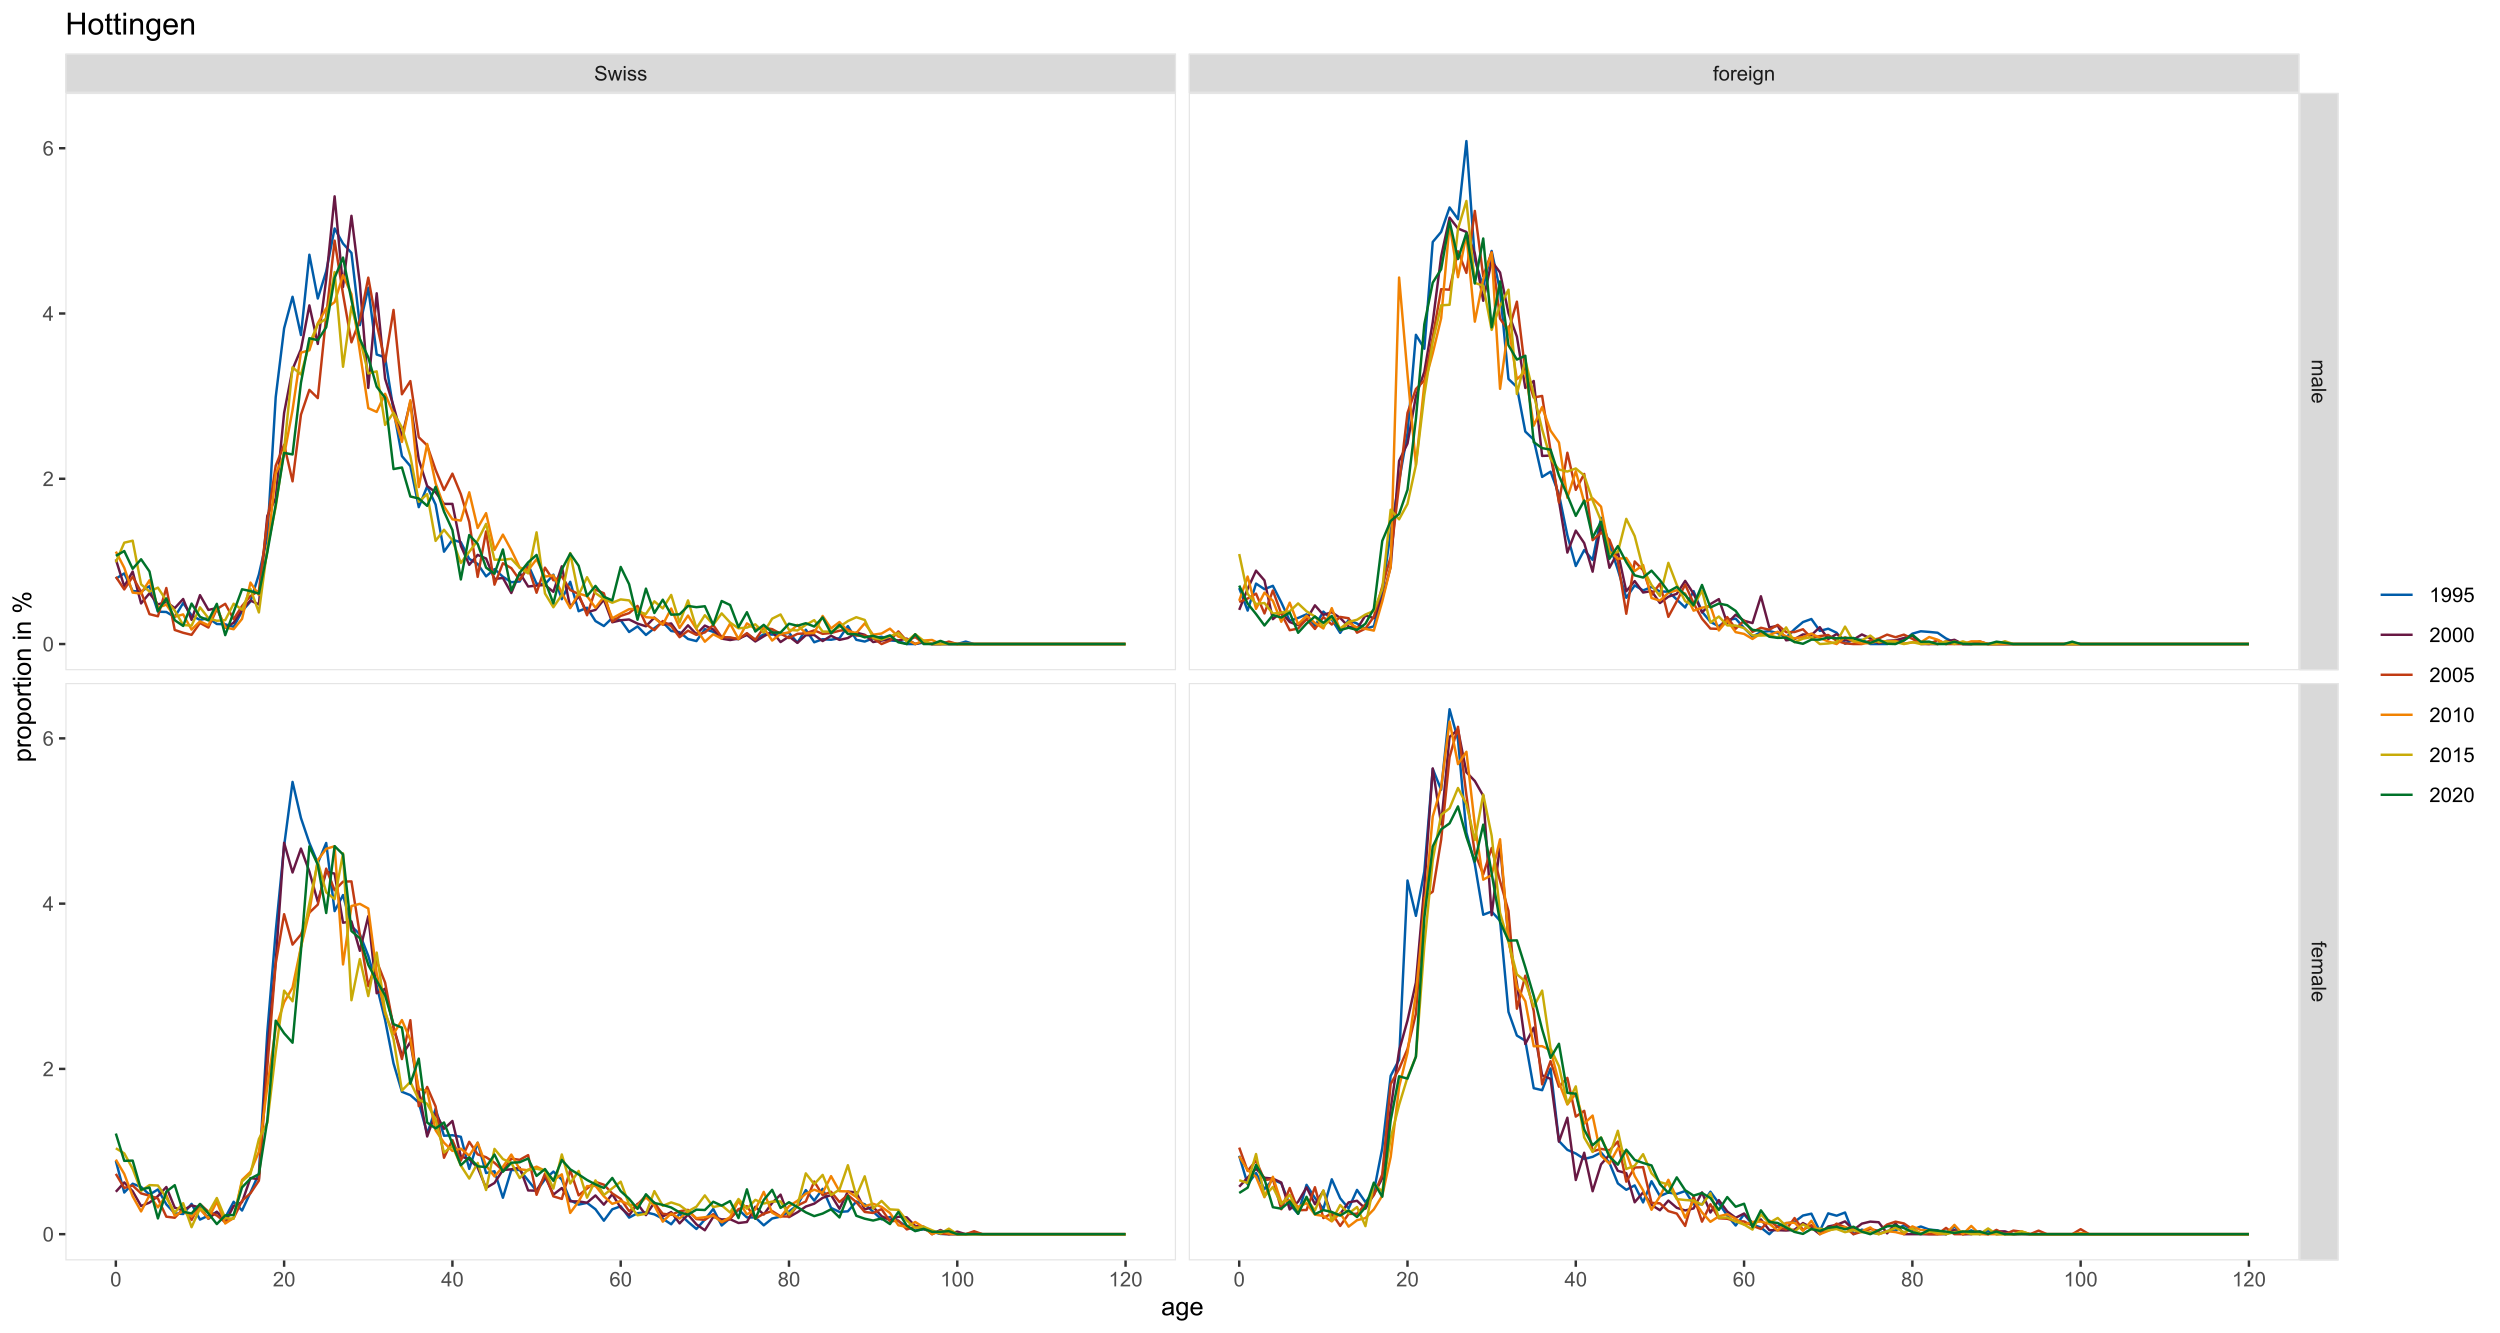 <?xml version="1.0" encoding="UTF-8"?>
<svg xmlns="http://www.w3.org/2000/svg" xmlns:xlink="http://www.w3.org/1999/xlink" width="1080pt" height="576pt" viewBox="0 0 1080 576" version="1.1">
<defs>
<g>
<symbol overflow="visible" id="glyph0-0">
<path style="stroke:none;" d="M 1.102 0 L 1.102 -5.5 L 5.5 -5.5 L 5.5 0 Z M 1.238 -0.137 L 5.363 -0.137 L 5.363 -5.363 L 1.238 -5.363 Z M 1.238 -0.137 "/>
</symbol>
<symbol overflow="visible" id="glyph0-1">
<path style="stroke:none;" d="M 0.395 -2.023 L 1.18 -2.094 C 1.215 -1.773 1.305 -1.516 1.441 -1.316 C 1.574 -1.113 1.785 -0.949 2.074 -0.828 C 2.359 -0.699 2.68 -0.637 3.043 -0.641 C 3.355 -0.637 3.637 -0.684 3.883 -0.781 C 4.125 -0.875 4.305 -1.008 4.426 -1.172 C 4.543 -1.336 4.605 -1.516 4.605 -1.711 C 4.605 -1.906 4.547 -2.078 4.434 -2.227 C 4.316 -2.375 4.129 -2.5 3.867 -2.602 C 3.695 -2.664 3.32 -2.766 2.746 -2.906 C 2.164 -3.047 1.758 -3.176 1.531 -3.301 C 1.227 -3.453 1.004 -3.648 0.855 -3.887 C 0.707 -4.117 0.633 -4.379 0.637 -4.672 C 0.633 -4.984 0.723 -5.281 0.906 -5.562 C 1.082 -5.836 1.344 -6.047 1.695 -6.191 C 2.039 -6.332 2.426 -6.402 2.852 -6.406 C 3.316 -6.402 3.73 -6.328 4.09 -6.18 C 4.445 -6.027 4.719 -5.805 4.91 -5.516 C 5.102 -5.219 5.203 -4.891 5.219 -4.523 L 4.422 -4.465 C 4.375 -4.863 4.23 -5.164 3.984 -5.367 C 3.734 -5.57 3.367 -5.672 2.887 -5.672 C 2.383 -5.672 2.016 -5.578 1.785 -5.395 C 1.555 -5.207 1.441 -4.984 1.441 -4.727 C 1.441 -4.496 1.52 -4.309 1.684 -4.168 C 1.84 -4.02 2.262 -3.871 2.941 -3.719 C 3.617 -3.562 4.082 -3.43 4.336 -3.316 C 4.703 -3.145 4.973 -2.93 5.148 -2.672 C 5.32 -2.414 5.406 -2.113 5.41 -1.777 C 5.406 -1.441 5.312 -1.129 5.121 -0.832 C 4.93 -0.535 4.652 -0.301 4.293 -0.137 C 3.93 0.027 3.527 0.105 3.082 0.109 C 2.512 0.105 2.031 0.023 1.648 -0.141 C 1.258 -0.305 0.957 -0.555 0.742 -0.891 C 0.52 -1.223 0.402 -1.598 0.395 -2.023 Z M 0.395 -2.023 "/>
</symbol>
<symbol overflow="visible" id="glyph0-2">
<path style="stroke:none;" d="M 1.422 0 L 0.027 -4.562 L 0.824 -4.562 L 1.551 -1.93 L 1.82 -0.949 C 1.832 -0.996 1.91 -1.309 2.059 -1.891 L 2.785 -4.562 L 3.578 -4.562 L 4.262 -1.918 L 4.492 -1.043 L 4.754 -1.926 L 5.535 -4.562 L 6.285 -4.562 L 4.859 0 L 4.055 0 L 3.332 -2.734 L 3.152 -3.512 L 2.23 0 Z M 1.422 0 "/>
</symbol>
<symbol overflow="visible" id="glyph0-3">
<path style="stroke:none;" d="M 0.586 -5.41 L 0.586 -6.301 L 1.359 -6.301 L 1.359 -5.41 Z M 0.586 0 L 0.586 -4.562 L 1.359 -4.562 L 1.359 0 Z M 0.586 0 "/>
</symbol>
<symbol overflow="visible" id="glyph0-4">
<path style="stroke:none;" d="M 0.27 -1.363 L 1.035 -1.484 C 1.078 -1.172 1.199 -0.938 1.395 -0.777 C 1.59 -0.609 1.863 -0.527 2.219 -0.531 C 2.57 -0.527 2.832 -0.602 3.008 -0.75 C 3.176 -0.895 3.262 -1.062 3.266 -1.258 C 3.262 -1.43 3.188 -1.566 3.039 -1.672 C 2.93 -1.734 2.664 -1.824 2.246 -1.934 C 1.676 -2.074 1.285 -2.195 1.066 -2.305 C 0.848 -2.406 0.68 -2.551 0.566 -2.738 C 0.453 -2.918 0.398 -3.125 0.398 -3.352 C 0.398 -3.555 0.445 -3.742 0.539 -3.914 C 0.633 -4.086 0.758 -4.23 0.918 -4.348 C 1.039 -4.434 1.203 -4.508 1.41 -4.574 C 1.617 -4.633 1.84 -4.664 2.078 -4.668 C 2.434 -4.664 2.75 -4.613 3.023 -4.512 C 3.293 -4.406 3.492 -4.266 3.621 -4.09 C 3.75 -3.914 3.84 -3.68 3.891 -3.387 L 3.133 -3.281 C 3.098 -3.516 2.996 -3.699 2.832 -3.832 C 2.664 -3.965 2.434 -4.031 2.137 -4.031 C 1.777 -4.031 1.523 -3.973 1.375 -3.855 C 1.223 -3.738 1.148 -3.598 1.148 -3.441 C 1.148 -3.34 1.18 -3.25 1.242 -3.172 C 1.305 -3.086 1.402 -3.02 1.539 -2.965 C 1.613 -2.934 1.84 -2.867 2.223 -2.766 C 2.766 -2.617 3.148 -2.496 3.367 -2.406 C 3.582 -2.312 3.75 -2.176 3.875 -2 C 3.996 -1.82 4.059 -1.602 4.062 -1.34 C 4.059 -1.078 3.984 -0.836 3.836 -0.609 C 3.684 -0.383 3.465 -0.207 3.184 -0.082 C 2.895 0.039 2.574 0.098 2.223 0.102 C 1.625 0.098 1.172 -0.02 0.863 -0.266 C 0.551 -0.508 0.355 -0.875 0.27 -1.363 Z M 0.27 -1.363 "/>
</symbol>
<symbol overflow="visible" id="glyph0-5">
<path style="stroke:none;" d="M 0.766 0 L 0.766 -3.961 L 0.082 -3.961 L 0.082 -4.562 L 0.766 -4.562 L 0.766 -5.047 C 0.762 -5.352 0.789 -5.582 0.848 -5.73 C 0.918 -5.93 1.047 -6.09 1.238 -6.219 C 1.422 -6.34 1.688 -6.402 2.027 -6.406 C 2.246 -6.402 2.484 -6.379 2.75 -6.328 L 2.633 -5.656 C 2.469 -5.68 2.32 -5.695 2.18 -5.699 C 1.945 -5.695 1.777 -5.645 1.68 -5.547 C 1.582 -5.445 1.535 -5.258 1.535 -4.984 L 1.535 -4.562 L 2.422 -4.562 L 2.422 -3.961 L 1.535 -3.961 L 1.535 0 Z M 0.766 0 "/>
</symbol>
<symbol overflow="visible" id="glyph0-6">
<path style="stroke:none;" d="M 0.293 -2.281 C 0.293 -3.125 0.527 -3.754 0.996 -4.16 C 1.387 -4.496 1.863 -4.664 2.434 -4.668 C 3.059 -4.664 3.57 -4.457 3.969 -4.051 C 4.363 -3.637 4.562 -3.07 4.566 -2.348 C 4.562 -1.758 4.477 -1.297 4.301 -0.961 C 4.125 -0.625 3.867 -0.363 3.535 -0.176 C 3.195 0.008 2.828 0.098 2.434 0.102 C 1.789 0.098 1.273 -0.102 0.883 -0.512 C 0.488 -0.918 0.293 -1.508 0.293 -2.281 Z M 1.086 -2.281 C 1.082 -1.695 1.211 -1.258 1.469 -0.969 C 1.723 -0.672 2.043 -0.527 2.434 -0.531 C 2.812 -0.527 3.133 -0.672 3.391 -0.969 C 3.645 -1.258 3.773 -1.707 3.773 -2.309 C 3.773 -2.871 3.645 -3.297 3.387 -3.59 C 3.129 -3.879 2.809 -4.023 2.434 -4.027 C 2.043 -4.023 1.723 -3.879 1.469 -3.594 C 1.211 -3.301 1.082 -2.863 1.086 -2.281 Z M 1.086 -2.281 "/>
</symbol>
<symbol overflow="visible" id="glyph0-7">
<path style="stroke:none;" d="M 0.57 0 L 0.57 -4.562 L 1.266 -4.562 L 1.266 -3.871 C 1.445 -4.191 1.609 -4.406 1.758 -4.512 C 1.906 -4.613 2.07 -4.664 2.258 -4.668 C 2.516 -4.664 2.781 -4.582 3.051 -4.418 L 2.785 -3.699 C 2.59 -3.809 2.402 -3.867 2.219 -3.867 C 2.047 -3.867 1.895 -3.816 1.762 -3.715 C 1.625 -3.613 1.527 -3.473 1.473 -3.293 C 1.383 -3.016 1.34 -2.715 1.344 -2.391 L 1.344 0 Z M 0.57 0 "/>
</symbol>
<symbol overflow="visible" id="glyph0-8">
<path style="stroke:none;" d="M 3.703 -1.469 L 4.504 -1.371 C 4.375 -0.902 4.141 -0.539 3.801 -0.285 C 3.461 -0.027 3.027 0.098 2.496 0.102 C 1.828 0.098 1.297 -0.102 0.906 -0.512 C 0.512 -0.918 0.316 -1.496 0.32 -2.242 C 0.316 -3.008 0.516 -3.605 0.914 -4.031 C 1.309 -4.453 1.82 -4.664 2.453 -4.668 C 3.059 -4.664 3.555 -4.457 3.945 -4.043 C 4.328 -3.629 4.523 -3.043 4.527 -2.289 C 4.523 -2.242 4.523 -2.176 4.523 -2.086 L 1.121 -2.086 C 1.145 -1.582 1.289 -1.195 1.547 -0.93 C 1.801 -0.66 2.117 -0.527 2.5 -0.531 C 2.781 -0.527 3.023 -0.602 3.227 -0.754 C 3.426 -0.902 3.586 -1.141 3.703 -1.469 Z M 1.164 -2.719 L 3.711 -2.719 C 3.672 -3.102 3.578 -3.387 3.422 -3.582 C 3.172 -3.879 2.852 -4.031 2.461 -4.031 C 2.105 -4.031 1.805 -3.91 1.566 -3.672 C 1.32 -3.434 1.188 -3.117 1.164 -2.719 Z M 1.164 -2.719 "/>
</symbol>
<symbol overflow="visible" id="glyph0-9">
<path style="stroke:none;" d="M 0.438 0.379 L 1.191 0.488 C 1.219 0.719 1.309 0.891 1.453 0.996 C 1.645 1.137 1.906 1.207 2.238 1.211 C 2.598 1.207 2.871 1.137 3.066 0.996 C 3.258 0.852 3.391 0.648 3.465 0.395 C 3.5 0.234 3.52 -0.094 3.52 -0.598 C 3.18 -0.199 2.758 0 2.258 0 C 1.625 0 1.141 -0.227 0.801 -0.68 C 0.453 -1.133 0.281 -1.676 0.285 -2.309 C 0.281 -2.742 0.359 -3.141 0.52 -3.512 C 0.676 -3.879 0.906 -4.164 1.207 -4.367 C 1.504 -4.562 1.855 -4.664 2.262 -4.668 C 2.797 -4.664 3.238 -4.445 3.594 -4.012 L 3.594 -4.562 L 4.305 -4.562 L 4.305 -0.617 C 4.301 0.094 4.227 0.594 4.086 0.891 C 3.938 1.188 3.711 1.422 3.398 1.594 C 3.086 1.766 2.699 1.852 2.242 1.852 C 1.695 1.852 1.254 1.727 0.922 1.484 C 0.586 1.234 0.426 0.867 0.438 0.379 Z M 1.078 -2.363 C 1.078 -1.762 1.195 -1.324 1.434 -1.051 C 1.672 -0.773 1.969 -0.637 2.328 -0.641 C 2.68 -0.637 2.98 -0.773 3.223 -1.051 C 3.461 -1.32 3.578 -1.75 3.582 -2.336 C 3.578 -2.895 3.457 -3.316 3.211 -3.602 C 2.961 -3.883 2.66 -4.023 2.316 -4.027 C 1.969 -4.023 1.676 -3.883 1.438 -3.605 C 1.195 -3.324 1.078 -2.91 1.078 -2.363 Z M 1.078 -2.363 "/>
</symbol>
<symbol overflow="visible" id="glyph0-10">
<path style="stroke:none;" d="M 0.578 0 L 0.578 -4.562 L 1.277 -4.562 L 1.277 -3.914 C 1.609 -4.414 2.09 -4.664 2.727 -4.668 C 3 -4.664 3.254 -4.613 3.484 -4.52 C 3.715 -4.418 3.887 -4.289 4.004 -4.129 C 4.113 -3.969 4.195 -3.777 4.246 -3.559 C 4.273 -3.41 4.289 -3.16 4.289 -2.805 L 4.289 0 L 3.516 0 L 3.516 -2.777 C 3.516 -3.09 3.484 -3.324 3.426 -3.484 C 3.363 -3.637 3.258 -3.762 3.105 -3.855 C 2.949 -3.949 2.77 -3.996 2.566 -3.996 C 2.234 -3.996 1.949 -3.891 1.711 -3.68 C 1.469 -3.469 1.348 -3.07 1.352 -2.492 L 1.352 0 Z M 0.578 0 "/>
</symbol>
<symbol overflow="visible" id="glyph0-11">
<path style="stroke:none;" d="M 0.367 -3.105 C 0.363 -3.848 0.438 -4.445 0.594 -4.902 C 0.742 -5.355 0.973 -5.707 1.277 -5.953 C 1.578 -6.199 1.957 -6.32 2.418 -6.324 C 2.754 -6.32 3.051 -6.254 3.309 -6.121 C 3.562 -5.984 3.773 -5.789 3.938 -5.531 C 4.102 -5.273 4.23 -4.961 4.328 -4.594 C 4.422 -4.227 4.469 -3.73 4.473 -3.105 C 4.469 -2.367 4.395 -1.77 4.242 -1.316 C 4.09 -0.859 3.863 -0.508 3.562 -0.262 C 3.258 -0.016 2.875 0.105 2.418 0.109 C 1.809 0.105 1.332 -0.109 0.988 -0.547 C 0.57 -1.066 0.363 -1.922 0.367 -3.105 Z M 1.16 -3.105 C 1.16 -2.07 1.281 -1.379 1.523 -1.039 C 1.766 -0.695 2.062 -0.527 2.418 -0.527 C 2.773 -0.527 3.074 -0.699 3.316 -1.043 C 3.559 -1.387 3.68 -2.074 3.68 -3.105 C 3.68 -4.145 3.559 -4.832 3.316 -5.172 C 3.074 -5.512 2.77 -5.684 2.41 -5.684 C 2.051 -5.684 1.77 -5.531 1.559 -5.234 C 1.293 -4.844 1.16 -4.137 1.16 -3.105 Z M 1.16 -3.105 "/>
</symbol>
<symbol overflow="visible" id="glyph0-12">
<path style="stroke:none;" d="M 4.43 -0.742 L 4.43 0 L 0.266 0 C 0.258 -0.188 0.289 -0.367 0.355 -0.539 C 0.461 -0.82 0.629 -1.098 0.863 -1.375 C 1.094 -1.648 1.434 -1.965 1.879 -2.328 C 2.562 -2.887 3.023 -3.332 3.266 -3.664 C 3.5 -3.988 3.621 -4.301 3.625 -4.594 C 3.621 -4.898 3.512 -5.156 3.297 -5.367 C 3.074 -5.578 2.789 -5.684 2.441 -5.684 C 2.066 -5.684 1.77 -5.57 1.547 -5.348 C 1.32 -5.125 1.207 -4.816 1.207 -4.422 L 0.414 -4.504 C 0.465 -5.094 0.668 -5.543 1.027 -5.855 C 1.379 -6.164 1.855 -6.32 2.457 -6.324 C 3.059 -6.32 3.539 -6.152 3.891 -5.82 C 4.242 -5.484 4.418 -5.07 4.422 -4.578 C 4.418 -4.32 4.367 -4.074 4.266 -3.832 C 4.164 -3.59 3.992 -3.332 3.754 -3.062 C 3.512 -2.793 3.113 -2.426 2.562 -1.957 C 2.094 -1.566 1.797 -1.301 1.664 -1.16 C 1.531 -1.02 1.422 -0.879 1.34 -0.742 Z M 4.43 -0.742 "/>
</symbol>
<symbol overflow="visible" id="glyph0-13">
<path style="stroke:none;" d="M 2.844 0 L 2.844 -1.508 L 0.113 -1.508 L 0.113 -2.219 L 2.988 -6.301 L 3.617 -6.301 L 3.617 -2.219 L 4.469 -2.219 L 4.469 -1.508 L 3.617 -1.508 L 3.617 0 Z M 2.844 -2.219 L 2.844 -5.059 L 0.871 -2.219 Z M 2.844 -2.219 "/>
</symbol>
<symbol overflow="visible" id="glyph0-14">
<path style="stroke:none;" d="M 4.379 -4.758 L 3.609 -4.695 C 3.539 -4.996 3.441 -5.219 3.316 -5.359 C 3.105 -5.574 2.848 -5.684 2.543 -5.688 C 2.297 -5.684 2.078 -5.617 1.895 -5.484 C 1.648 -5.305 1.457 -5.043 1.32 -4.703 C 1.176 -4.363 1.105 -3.879 1.102 -3.25 C 1.285 -3.531 1.512 -3.742 1.781 -3.879 C 2.051 -4.016 2.332 -4.082 2.629 -4.086 C 3.141 -4.082 3.578 -3.895 3.945 -3.516 C 4.305 -3.137 4.488 -2.645 4.492 -2.047 C 4.488 -1.648 4.402 -1.281 4.234 -0.941 C 4.062 -0.602 3.828 -0.34 3.531 -0.16 C 3.23 0.02 2.895 0.105 2.52 0.109 C 1.871 0.105 1.344 -0.129 0.941 -0.602 C 0.531 -1.074 0.328 -1.855 0.332 -2.949 C 0.328 -4.16 0.551 -5.047 1.004 -5.602 C 1.395 -6.082 1.926 -6.32 2.59 -6.324 C 3.086 -6.32 3.492 -6.184 3.809 -5.906 C 4.125 -5.629 4.312 -5.246 4.379 -4.758 Z M 1.219 -2.039 C 1.219 -1.773 1.273 -1.516 1.387 -1.273 C 1.5 -1.027 1.66 -0.844 1.863 -0.719 C 2.066 -0.59 2.277 -0.527 2.504 -0.527 C 2.828 -0.527 3.109 -0.656 3.348 -0.922 C 3.578 -1.184 3.695 -1.543 3.699 -2 C 3.695 -2.43 3.582 -2.773 3.352 -3.027 C 3.117 -3.273 2.824 -3.398 2.477 -3.402 C 2.121 -3.398 1.824 -3.273 1.582 -3.027 C 1.34 -2.773 1.219 -2.445 1.219 -2.039 Z M 1.219 -2.039 "/>
</symbol>
<symbol overflow="visible" id="glyph0-15">
<path style="stroke:none;" d="M 1.555 -3.418 C 1.23 -3.531 0.992 -3.699 0.84 -3.918 C 0.684 -4.133 0.609 -4.395 0.609 -4.699 C 0.609 -5.156 0.773 -5.539 1.102 -5.855 C 1.43 -6.164 1.867 -6.32 2.418 -6.324 C 2.969 -6.32 3.41 -6.16 3.746 -5.844 C 4.078 -5.523 4.246 -5.137 4.25 -4.68 C 4.246 -4.387 4.172 -4.133 4.02 -3.918 C 3.863 -3.699 3.629 -3.531 3.32 -3.418 C 3.707 -3.285 4 -3.082 4.203 -2.805 C 4.402 -2.52 4.504 -2.184 4.508 -1.801 C 4.504 -1.258 4.312 -0.805 3.934 -0.441 C 3.551 -0.074 3.051 0.105 2.434 0.109 C 1.809 0.105 1.309 -0.074 0.926 -0.441 C 0.543 -0.809 0.352 -1.27 0.355 -1.82 C 0.352 -2.23 0.457 -2.574 0.668 -2.852 C 0.875 -3.125 1.168 -3.312 1.555 -3.418 Z M 1.402 -4.727 C 1.398 -4.426 1.496 -4.184 1.688 -3.996 C 1.879 -3.805 2.129 -3.707 2.438 -3.711 C 2.734 -3.707 2.977 -3.801 3.168 -3.992 C 3.355 -4.176 3.449 -4.406 3.453 -4.684 C 3.449 -4.965 3.352 -5.203 3.16 -5.398 C 2.961 -5.586 2.719 -5.684 2.43 -5.688 C 2.129 -5.684 1.883 -5.59 1.691 -5.402 C 1.496 -5.215 1.398 -4.988 1.402 -4.727 Z M 1.152 -1.816 C 1.148 -1.598 1.199 -1.383 1.309 -1.176 C 1.41 -0.969 1.566 -0.809 1.773 -0.695 C 1.98 -0.582 2.203 -0.527 2.441 -0.527 C 2.809 -0.527 3.113 -0.645 3.355 -0.883 C 3.594 -1.121 3.715 -1.426 3.719 -1.793 C 3.715 -2.164 3.59 -2.469 3.344 -2.715 C 3.094 -2.957 2.785 -3.082 2.414 -3.082 C 2.051 -3.082 1.75 -2.961 1.512 -2.719 C 1.27 -2.477 1.148 -2.176 1.152 -1.816 Z M 1.152 -1.816 "/>
</symbol>
<symbol overflow="visible" id="glyph0-16">
<path style="stroke:none;" d="M 3.277 0 L 2.504 0 L 2.504 -4.93 C 2.316 -4.75 2.074 -4.574 1.773 -4.395 C 1.469 -4.215 1.195 -4.082 0.957 -3.996 L 0.957 -4.742 C 1.387 -4.941 1.766 -5.188 2.09 -5.48 C 2.414 -5.77 2.645 -6.051 2.781 -6.324 L 3.277 -6.324 Z M 3.277 0 "/>
</symbol>
<symbol overflow="visible" id="glyph0-17">
<path style="stroke:none;" d="M 0.48 -1.457 L 1.227 -1.527 C 1.285 -1.172 1.406 -0.918 1.586 -0.762 C 1.762 -0.605 1.988 -0.527 2.27 -0.527 C 2.504 -0.527 2.715 -0.582 2.895 -0.691 C 3.074 -0.801 3.219 -0.945 3.336 -1.129 C 3.445 -1.309 3.543 -1.555 3.621 -1.863 C 3.699 -2.172 3.738 -2.484 3.738 -2.809 C 3.738 -2.84 3.734 -2.895 3.734 -2.965 C 3.578 -2.715 3.367 -2.512 3.102 -2.363 C 2.828 -2.207 2.539 -2.133 2.23 -2.137 C 1.707 -2.133 1.266 -2.32 0.906 -2.703 C 0.543 -3.078 0.363 -3.578 0.367 -4.199 C 0.363 -4.836 0.551 -5.348 0.93 -5.738 C 1.305 -6.125 1.777 -6.32 2.348 -6.324 C 2.754 -6.32 3.129 -6.211 3.469 -5.992 C 3.809 -5.77 4.066 -5.457 4.242 -5.051 C 4.418 -4.641 4.504 -4.047 4.508 -3.277 C 4.504 -2.469 4.418 -1.828 4.246 -1.355 C 4.07 -0.875 3.809 -0.512 3.465 -0.266 C 3.117 -0.016 2.715 0.105 2.25 0.109 C 1.758 0.105 1.355 -0.027 1.043 -0.301 C 0.73 -0.574 0.543 -0.961 0.48 -1.457 Z M 3.648 -4.238 C 3.645 -4.676 3.527 -5.027 3.293 -5.293 C 3.055 -5.551 2.77 -5.684 2.441 -5.684 C 2.094 -5.684 1.793 -5.543 1.543 -5.262 C 1.285 -4.98 1.16 -4.617 1.16 -4.172 C 1.16 -3.77 1.281 -3.441 1.523 -3.195 C 1.766 -2.941 2.062 -2.816 2.418 -2.82 C 2.773 -2.816 3.066 -2.941 3.301 -3.195 C 3.527 -3.441 3.645 -3.789 3.648 -4.238 Z M 3.648 -4.238 "/>
</symbol>
<symbol overflow="visible" id="glyph0-18">
<path style="stroke:none;" d="M 0.367 -1.648 L 1.176 -1.719 C 1.234 -1.32 1.375 -1.023 1.594 -0.824 C 1.812 -0.625 2.078 -0.527 2.391 -0.527 C 2.762 -0.527 3.074 -0.668 3.336 -0.949 C 3.59 -1.23 3.719 -1.602 3.723 -2.066 C 3.719 -2.504 3.594 -2.852 3.348 -3.109 C 3.098 -3.363 2.773 -3.492 2.375 -3.492 C 2.125 -3.492 1.902 -3.434 1.703 -3.32 C 1.5 -3.207 1.344 -3.062 1.23 -2.883 L 0.504 -2.977 L 1.113 -6.215 L 4.246 -6.215 L 4.246 -5.473 L 1.73 -5.473 L 1.391 -3.781 C 1.766 -4.039 2.164 -4.172 2.582 -4.176 C 3.129 -4.172 3.594 -3.98 3.973 -3.605 C 4.352 -3.223 4.539 -2.734 4.543 -2.137 C 4.539 -1.562 4.375 -1.07 4.043 -0.656 C 3.637 -0.148 3.086 0.105 2.391 0.109 C 1.816 0.105 1.348 -0.051 0.984 -0.371 C 0.621 -0.691 0.414 -1.117 0.367 -1.648 Z M 0.367 -1.648 "/>
</symbol>
<symbol overflow="visible" id="glyph1-0">
<path style="stroke:none;" d="M 0 1.102 L 5.5 1.102 L 5.5 5.5 L 0 5.5 Z M 0.137 1.238 L 0.137 5.363 L 5.363 5.363 L 5.363 1.238 Z M 0.137 1.238 "/>
</symbol>
<symbol overflow="visible" id="glyph1-1">
<path style="stroke:none;" d="M 0 0.578 L 4.562 0.578 L 4.562 1.273 L 3.922 1.273 C 4.141 1.414 4.32 1.605 4.461 1.844 C 4.594 2.078 4.664 2.348 4.668 2.656 C 4.664 2.992 4.594 3.27 4.457 3.488 C 4.312 3.699 4.117 3.852 3.867 3.945 C 4.398 4.301 4.664 4.773 4.668 5.355 C 4.664 5.805 4.539 6.148 4.289 6.395 C 4.039 6.637 3.652 6.762 3.133 6.762 L 0 6.762 L 0 5.996 L 2.875 5.996 C 3.184 5.992 3.406 5.969 3.543 5.918 C 3.676 5.867 3.785 5.773 3.871 5.645 C 3.953 5.512 3.996 5.359 3.996 5.184 C 3.996 4.859 3.887 4.594 3.676 4.383 C 3.457 4.172 3.117 4.066 2.652 4.066 L 0 4.066 L 0 3.293 L 2.965 3.293 C 3.309 3.293 3.566 3.227 3.738 3.102 C 3.91 2.973 3.996 2.77 3.996 2.484 C 3.996 2.266 3.938 2.062 3.824 1.879 C 3.707 1.691 3.539 1.559 3.32 1.477 C 3.098 1.391 2.781 1.348 2.367 1.352 L 0 1.352 Z M 0 0.578 "/>
</symbol>
<symbol overflow="visible" id="glyph1-2">
<path style="stroke:none;" d="M 0.562 3.559 C 0.32 3.27 0.148 2.996 0.047 2.73 C -0.051 2.465 -0.098 2.18 -0.102 1.879 C -0.098 1.375 0.02 0.988 0.266 0.719 C 0.508 0.449 0.82 0.316 1.203 0.316 C 1.422 0.316 1.629 0.367 1.816 0.469 C 2 0.57 2.148 0.703 2.262 0.867 C 2.371 1.031 2.453 1.215 2.516 1.426 C 2.551 1.574 2.59 1.805 2.629 2.113 C 2.703 2.734 2.793 3.195 2.895 3.492 C 3 3.492 3.066 3.492 3.098 3.496 C 3.41 3.492 3.633 3.418 3.766 3.277 C 3.938 3.074 4.023 2.781 4.027 2.398 C 4.023 2.031 3.961 1.762 3.836 1.59 C 3.707 1.414 3.48 1.289 3.16 1.207 L 3.262 0.449 C 3.582 0.516 3.844 0.629 4.043 0.789 C 4.242 0.945 4.395 1.172 4.504 1.473 C 4.609 1.77 4.664 2.117 4.668 2.508 C 4.664 2.898 4.617 3.215 4.527 3.457 C 4.434 3.699 4.32 3.879 4.184 3.996 C 4.043 4.109 3.867 4.188 3.656 4.238 C 3.523 4.258 3.285 4.27 2.945 4.273 L 1.914 4.273 C 1.191 4.27 0.734 4.289 0.547 4.324 C 0.352 4.355 0.172 4.418 0 4.52 L 0 3.711 C 0.16 3.629 0.348 3.578 0.562 3.559 Z M 2.289 3.492 C 2.172 3.211 2.074 2.789 2 2.23 C 1.949 1.91 1.898 1.684 1.844 1.555 C 1.785 1.422 1.699 1.32 1.59 1.25 C 1.477 1.176 1.355 1.141 1.227 1.145 C 1.016 1.141 0.844 1.219 0.707 1.379 C 0.57 1.531 0.504 1.762 0.504 2.062 C 0.504 2.359 0.566 2.621 0.699 2.855 C 0.824 3.086 1.004 3.258 1.234 3.367 C 1.406 3.449 1.664 3.492 2.008 3.492 Z M 2.289 3.492 "/>
</symbol>
<symbol overflow="visible" id="glyph1-3">
<path style="stroke:none;" d="M 0 0.562 L 6.301 0.562 L 6.301 1.336 L 0 1.336 Z M 0 0.562 "/>
</symbol>
<symbol overflow="visible" id="glyph1-4">
<path style="stroke:none;" d="M 1.469 3.703 L 1.371 4.504 C 0.902 4.375 0.539 4.141 0.285 3.801 C 0.027 3.461 -0.098 3.027 -0.102 2.496 C -0.098 1.828 0.102 1.297 0.512 0.906 C 0.918 0.512 1.496 0.316 2.242 0.32 C 3.008 0.316 3.605 0.516 4.031 0.914 C 4.453 1.309 4.664 1.82 4.668 2.453 C 4.664 3.059 4.457 3.555 4.043 3.945 C 3.629 4.328 3.043 4.523 2.289 4.527 C 2.242 4.523 2.176 4.523 2.086 4.523 L 2.086 1.121 C 1.582 1.145 1.195 1.289 0.93 1.547 C 0.66 1.801 0.527 2.117 0.531 2.5 C 0.527 2.781 0.602 3.023 0.754 3.227 C 0.902 3.426 1.141 3.586 1.469 3.703 Z M 2.719 1.164 L 2.719 3.711 C 3.102 3.672 3.387 3.578 3.582 3.422 C 3.879 3.172 4.031 2.852 4.031 2.461 C 4.031 2.105 3.91 1.805 3.672 1.566 C 3.434 1.32 3.117 1.188 2.719 1.164 Z M 2.719 1.164 "/>
</symbol>
<symbol overflow="visible" id="glyph1-5">
<path style="stroke:none;" d="M 0 0.766 L 3.961 0.766 L 3.961 0.082 L 4.562 0.082 L 4.562 0.766 L 5.047 0.766 C 5.352 0.762 5.582 0.789 5.73 0.848 C 5.93 0.918 6.09 1.047 6.219 1.238 C 6.34 1.422 6.402 1.688 6.406 2.027 C 6.402 2.246 6.379 2.484 6.328 2.75 L 5.656 2.633 C 5.68 2.469 5.695 2.32 5.699 2.18 C 5.695 1.941 5.645 1.773 5.547 1.68 C 5.445 1.582 5.258 1.535 4.984 1.535 L 4.562 1.535 L 4.562 2.422 L 3.961 2.422 L 3.961 1.535 L 0 1.535 Z M 0 0.766 "/>
</symbol>
<symbol overflow="visible" id="glyph2-0">
<path style="stroke:none;" d="M 1.375 0 L 1.375 -6.875 L 6.875 -6.875 L 6.875 0 Z M 1.547 -0.172 L 6.703 -0.172 L 6.703 -6.703 L 1.547 -6.703 Z M 1.547 -0.172 "/>
</symbol>
<symbol overflow="visible" id="glyph2-1">
<path style="stroke:none;" d="M 4.445 -0.703 C 4.086 -0.398 3.742 -0.184 3.414 -0.059 C 3.082 0.066 2.727 0.129 2.348 0.129 C 1.719 0.129 1.238 -0.023 0.902 -0.328 C 0.566 -0.633 0.398 -1.023 0.398 -1.504 C 0.398 -1.781 0.461 -2.035 0.586 -2.27 C 0.711 -2.496 0.875 -2.684 1.086 -2.824 C 1.289 -2.965 1.523 -3.07 1.781 -3.141 C 1.969 -3.191 2.254 -3.238 2.641 -3.289 C 3.418 -3.375 3.992 -3.488 4.367 -3.621 C 4.367 -3.754 4.371 -3.836 4.371 -3.871 C 4.371 -4.266 4.277 -4.543 4.098 -4.703 C 3.848 -4.918 3.48 -5.027 2.996 -5.031 C 2.539 -5.027 2.203 -4.949 1.988 -4.793 C 1.77 -4.633 1.609 -4.352 1.508 -3.949 L 0.562 -4.078 C 0.648 -4.48 0.789 -4.805 0.988 -5.055 C 1.184 -5.301 1.469 -5.492 1.844 -5.629 C 2.215 -5.762 2.645 -5.828 3.137 -5.832 C 3.621 -5.828 4.02 -5.773 4.324 -5.66 C 4.629 -5.543 4.852 -5.398 4.996 -5.227 C 5.137 -5.055 5.238 -4.836 5.297 -4.57 C 5.328 -4.406 5.344 -4.109 5.344 -3.68 L 5.344 -2.391 C 5.344 -1.492 5.363 -0.922 5.406 -0.684 C 5.445 -0.445 5.527 -0.219 5.648 0 L 4.641 0 C 4.539 -0.199 4.473 -0.434 4.445 -0.703 Z M 4.367 -2.863 C 4.012 -2.719 3.488 -2.598 2.789 -2.496 C 2.391 -2.438 2.105 -2.371 1.941 -2.301 C 1.773 -2.227 1.648 -2.121 1.562 -1.988 C 1.473 -1.848 1.43 -1.695 1.43 -1.531 C 1.43 -1.27 1.527 -1.055 1.723 -0.887 C 1.918 -0.711 2.203 -0.625 2.578 -0.629 C 2.949 -0.625 3.277 -0.707 3.57 -0.871 C 3.859 -1.031 4.074 -1.254 4.211 -1.543 C 4.312 -1.754 4.363 -2.078 4.367 -2.508 Z M 4.367 -2.863 "/>
</symbol>
<symbol overflow="visible" id="glyph2-2">
<path style="stroke:none;" d="M 0.547 0.473 L 1.488 0.613 C 1.527 0.898 1.637 1.109 1.816 1.246 C 2.055 1.422 2.379 1.512 2.797 1.516 C 3.242 1.512 3.59 1.422 3.832 1.246 C 4.074 1.062 4.238 0.812 4.328 0.492 C 4.379 0.297 4.402 -0.113 4.398 -0.746 C 3.973 -0.246 3.445 0 2.82 0 C 2.031 0 1.426 -0.281 1 -0.848 C 0.566 -1.41 0.352 -2.09 0.355 -2.883 C 0.352 -3.426 0.449 -3.926 0.648 -4.391 C 0.844 -4.848 1.129 -5.203 1.504 -5.457 C 1.875 -5.703 2.316 -5.828 2.824 -5.832 C 3.496 -5.828 4.051 -5.559 4.492 -5.016 L 4.492 -5.703 L 5.383 -5.703 L 5.383 -0.773 C 5.379 0.113 5.289 0.742 5.109 1.113 C 4.93 1.484 4.641 1.777 4.25 1.992 C 3.855 2.207 3.375 2.312 2.805 2.316 C 2.121 2.312 1.57 2.16 1.152 1.855 C 0.734 1.547 0.531 1.086 0.547 0.473 Z M 1.348 -2.953 C 1.348 -2.203 1.496 -1.656 1.793 -1.316 C 2.09 -0.969 2.461 -0.797 2.91 -0.801 C 3.352 -0.797 3.723 -0.969 4.027 -1.312 C 4.324 -1.656 4.477 -2.191 4.48 -2.922 C 4.477 -3.617 4.32 -4.145 4.016 -4.5 C 3.703 -4.852 3.332 -5.027 2.895 -5.031 C 2.465 -5.027 2.098 -4.852 1.797 -4.508 C 1.496 -4.156 1.348 -3.641 1.348 -2.953 Z M 1.348 -2.953 "/>
</symbol>
<symbol overflow="visible" id="glyph2-3">
<path style="stroke:none;" d="M 4.629 -1.836 L 5.629 -1.715 C 5.469 -1.125 5.176 -0.672 4.75 -0.352 C 4.324 -0.031 3.781 0.129 3.121 0.129 C 2.281 0.129 1.617 -0.125 1.133 -0.641 C 0.641 -1.152 0.398 -1.875 0.402 -2.805 C 0.398 -3.762 0.645 -4.504 1.145 -5.035 C 1.637 -5.562 2.277 -5.828 3.066 -5.832 C 3.824 -5.828 4.449 -5.57 4.934 -5.051 C 5.418 -4.531 5.66 -3.801 5.66 -2.863 C 5.66 -2.805 5.656 -2.719 5.656 -2.605 L 1.402 -2.605 C 1.434 -1.977 1.613 -1.496 1.934 -1.164 C 2.25 -0.828 2.645 -0.66 3.125 -0.664 C 3.477 -0.66 3.781 -0.754 4.031 -0.945 C 4.281 -1.129 4.48 -1.426 4.629 -1.836 Z M 1.457 -3.398 L 4.641 -3.398 C 4.598 -3.879 4.473 -4.238 4.273 -4.48 C 3.961 -4.852 3.562 -5.039 3.078 -5.039 C 2.629 -5.039 2.258 -4.891 1.957 -4.594 C 1.652 -4.297 1.484 -3.898 1.457 -3.398 Z M 1.457 -3.398 "/>
</symbol>
<symbol overflow="visible" id="glyph3-0">
<path style="stroke:none;" d="M 0 -1.375 L -6.875 -1.375 L -6.875 -6.875 L 0 -6.875 Z M -0.172 -1.547 L -0.172 -6.703 L -6.703 -6.703 L -6.703 -1.547 Z M -0.172 -1.547 "/>
</symbol>
<symbol overflow="visible" id="glyph3-1">
<path style="stroke:none;" d="M 2.188 -0.727 L -5.703 -0.727 L -5.703 -1.605 L -4.961 -1.605 C -5.25 -1.812 -5.469 -2.047 -5.613 -2.309 C -5.758 -2.57 -5.828 -2.887 -5.832 -3.262 C -5.828 -3.746 -5.703 -4.176 -5.457 -4.551 C -5.203 -4.922 -4.852 -5.203 -4.395 -5.391 C -3.938 -5.578 -3.438 -5.672 -2.895 -5.676 C -2.309 -5.672 -1.781 -5.566 -1.316 -5.359 C -0.848 -5.148 -0.488 -4.844 -0.242 -4.449 C 0.008 -4.047 0.129 -3.629 0.129 -3.191 C 0.129 -2.867 0.062 -2.578 -0.074 -2.32 C -0.207 -2.062 -0.379 -1.852 -0.59 -1.691 L 2.188 -1.691 Z M -2.82 -1.602 C -2.082 -1.598 -1.539 -1.746 -1.191 -2.047 C -0.836 -2.34 -0.66 -2.699 -0.664 -3.125 C -0.66 -3.551 -0.844 -3.918 -1.211 -4.227 C -1.574 -4.531 -2.137 -4.688 -2.898 -4.688 C -3.625 -4.688 -4.168 -4.535 -4.531 -4.238 C -4.891 -3.938 -5.074 -3.582 -5.074 -3.168 C -5.074 -2.754 -4.879 -2.391 -4.496 -2.074 C -4.109 -1.758 -3.551 -1.598 -2.82 -1.602 Z M -2.82 -1.602 "/>
</symbol>
<symbol overflow="visible" id="glyph3-2">
<path style="stroke:none;" d="M 0 -0.715 L -5.703 -0.715 L -5.703 -1.586 L -4.84 -1.586 C -5.242 -1.805 -5.508 -2.008 -5.637 -2.199 C -5.766 -2.383 -5.828 -2.59 -5.832 -2.82 C -5.828 -3.141 -5.727 -3.473 -5.523 -3.812 L -4.625 -3.48 C -4.762 -3.242 -4.832 -3.004 -4.836 -2.773 C -4.832 -2.555 -4.77 -2.363 -4.645 -2.199 C -4.516 -2.027 -4.34 -1.91 -4.113 -1.844 C -3.77 -1.73 -3.391 -1.676 -2.984 -1.68 L 0 -1.68 Z M 0 -0.715 "/>
</symbol>
<symbol overflow="visible" id="glyph3-3">
<path style="stroke:none;" d="M -2.852 -0.367 C -3.906 -0.363 -4.688 -0.656 -5.199 -1.246 C -5.617 -1.734 -5.828 -2.332 -5.832 -3.039 C -5.828 -3.82 -5.574 -4.461 -5.062 -4.961 C -4.547 -5.457 -3.836 -5.707 -2.934 -5.711 C -2.195 -5.707 -1.617 -5.598 -1.199 -5.379 C -0.777 -5.156 -0.449 -4.832 -0.219 -4.414 C 0.016 -3.992 0.129 -3.535 0.129 -3.039 C 0.129 -2.238 -0.125 -1.594 -0.637 -1.105 C -1.148 -0.609 -1.887 -0.363 -2.852 -0.367 Z M -2.852 -1.359 C -2.121 -1.359 -1.574 -1.516 -1.211 -1.836 C -0.844 -2.152 -0.66 -2.555 -0.664 -3.039 C -0.66 -3.516 -0.844 -3.914 -1.211 -4.234 C -1.574 -4.551 -2.133 -4.711 -2.883 -4.715 C -3.586 -4.711 -4.117 -4.551 -4.484 -4.234 C -4.844 -3.91 -5.027 -3.512 -5.031 -3.039 C -5.027 -2.555 -4.848 -2.152 -4.488 -1.836 C -4.129 -1.516 -3.582 -1.359 -2.852 -1.359 Z M -2.852 -1.359 "/>
</symbol>
<symbol overflow="visible" id="glyph3-4">
<path style="stroke:none;" d="M -0.863 -2.836 L -0.012 -2.977 C 0.043 -2.703 0.07 -2.457 0.074 -2.246 C 0.07 -1.891 0.02 -1.621 -0.09 -1.43 C -0.199 -1.234 -0.348 -1.098 -0.527 -1.02 C -0.707 -0.941 -1.086 -0.902 -1.672 -0.902 L -4.953 -0.902 L -4.953 -0.195 L -5.703 -0.195 L -5.703 -0.902 L -7.117 -0.902 L -7.695 -1.863 L -5.703 -1.863 L -5.703 -2.836 L -4.953 -2.836 L -4.953 -1.863 L -1.617 -1.863 C -1.34 -1.863 -1.16 -1.879 -1.082 -1.914 C -1 -1.945 -0.938 -2 -0.895 -2.078 C -0.848 -2.152 -0.824 -2.262 -0.828 -2.41 C -0.824 -2.516 -0.836 -2.66 -0.863 -2.836 Z M -0.863 -2.836 "/>
</symbol>
<symbol overflow="visible" id="glyph3-5">
<path style="stroke:none;" d="M -6.762 -0.73 L -7.875 -0.73 L -7.875 -1.699 L -6.762 -1.699 Z M 0 -0.73 L -5.703 -0.73 L -5.703 -1.699 L 0 -1.695 Z M 0 -0.73 "/>
</symbol>
<symbol overflow="visible" id="glyph3-6">
<path style="stroke:none;" d="M 0 -0.727 L -5.703 -0.727 L -5.703 -1.594 L -4.895 -1.594 C -5.516 -2.012 -5.828 -2.617 -5.832 -3.41 C -5.828 -3.754 -5.766 -4.066 -5.645 -4.355 C -5.52 -4.641 -5.359 -4.859 -5.16 -5.004 C -4.957 -5.145 -4.719 -5.242 -4.445 -5.305 C -4.266 -5.336 -3.953 -5.355 -3.508 -5.359 L 0 -5.359 L 0 -4.395 L -3.469 -4.395 C -3.863 -4.395 -4.156 -4.355 -4.352 -4.281 C -4.543 -4.203 -4.699 -4.07 -4.82 -3.879 C -4.934 -3.688 -4.992 -3.461 -4.996 -3.207 C -4.992 -2.793 -4.859 -2.438 -4.602 -2.141 C -4.336 -1.836 -3.844 -1.688 -3.117 -1.691 L 0 -1.691 Z M 0 -0.727 "/>
</symbol>
<symbol overflow="visible" id="glyph3-7">
<path style="stroke:none;" d=""/>
</symbol>
<symbol overflow="visible" id="glyph3-8">
<path style="stroke:none;" d="M -5.984 -0.641 C -6.543 -0.637 -7.023 -0.777 -7.418 -1.062 C -7.809 -1.344 -8.004 -1.754 -8.008 -2.293 C -8.004 -2.785 -7.828 -3.195 -7.477 -3.52 C -7.125 -3.844 -6.605 -4.008 -5.926 -4.008 C -5.254 -4.008 -4.742 -3.844 -4.383 -3.516 C -4.023 -3.188 -3.844 -2.781 -3.844 -2.305 C -3.844 -1.824 -4.02 -1.43 -4.375 -1.113 C -4.73 -0.797 -5.266 -0.637 -5.984 -0.641 Z M -7.344 -2.32 C -7.34 -2.078 -7.238 -1.879 -7.031 -1.723 C -6.82 -1.562 -6.438 -1.48 -5.887 -1.484 C -5.379 -1.48 -5.023 -1.562 -4.82 -1.723 C -4.613 -1.883 -4.512 -2.082 -4.512 -2.32 C -4.512 -2.562 -4.613 -2.762 -4.82 -2.926 C -5.027 -3.082 -5.406 -3.164 -5.961 -3.164 C -6.469 -3.164 -6.828 -3.082 -7.035 -2.922 C -7.238 -2.758 -7.34 -2.559 -7.344 -2.32 Z M 0.289 -2.324 L -8.008 -6.633 L -8.008 -7.418 L 0.289 -3.125 Z M -1.848 -5.73 C -2.41 -5.73 -2.891 -5.871 -3.281 -6.152 C -3.672 -6.434 -3.867 -6.844 -3.871 -7.391 C -3.867 -7.883 -3.691 -8.293 -3.34 -8.617 C -2.988 -8.941 -2.469 -9.105 -1.789 -9.105 C -1.117 -9.105 -0.605 -8.941 -0.25 -8.613 C 0.109 -8.285 0.285 -7.879 0.289 -7.395 C 0.285 -6.918 0.113 -6.52 -0.242 -6.203 C -0.594 -5.887 -1.129 -5.73 -1.848 -5.73 Z M -3.207 -7.418 C -3.203 -7.172 -3.102 -6.969 -2.895 -6.812 C -2.684 -6.652 -2.301 -6.574 -1.75 -6.574 C -1.246 -6.574 -0.891 -6.652 -0.688 -6.816 C -0.477 -6.973 -0.375 -7.172 -0.375 -7.414 C -0.375 -7.656 -0.477 -7.859 -0.688 -8.02 C -0.891 -8.18 -1.27 -8.262 -1.824 -8.262 C -2.332 -8.262 -2.691 -8.18 -2.898 -8.02 C -3.102 -7.855 -3.203 -7.656 -3.207 -7.418 Z M -3.207 -7.418 "/>
</symbol>
<symbol overflow="visible" id="glyph4-0">
<path style="stroke:none;" d="M 1.648 0 L 1.648 -8.25 L 8.25 -8.25 L 8.25 0 Z M 1.855 -0.207 L 8.043 -0.207 L 8.043 -8.043 L 1.855 -8.043 Z M 1.855 -0.207 "/>
</symbol>
<symbol overflow="visible" id="glyph4-1">
<path style="stroke:none;" d="M 1.059 0 L 1.059 -9.449 L 2.309 -9.449 L 2.309 -5.57 L 7.219 -5.57 L 7.219 -9.449 L 8.469 -9.449 L 8.469 0 L 7.219 0 L 7.219 -4.453 L 2.309 -4.453 L 2.309 0 Z M 1.059 0 "/>
</symbol>
<symbol overflow="visible" id="glyph4-2">
<path style="stroke:none;" d="M 0.438 -3.422 C 0.434 -4.688 0.785 -5.625 1.496 -6.238 C 2.082 -6.742 2.801 -6.996 3.648 -7 C 4.586 -6.996 5.355 -6.688 5.953 -6.074 C 6.551 -5.453 6.848 -4.602 6.852 -3.52 C 6.848 -2.637 6.715 -1.945 6.453 -1.441 C 6.188 -0.934 5.805 -0.539 5.301 -0.262 C 4.793 0.016 4.242 0.152 3.648 0.156 C 2.688 0.152 1.914 -0.152 1.324 -0.766 C 0.73 -1.379 0.434 -2.266 0.438 -3.422 Z M 1.629 -3.422 C 1.629 -2.547 1.82 -1.891 2.203 -1.453 C 2.586 -1.016 3.066 -0.797 3.648 -0.801 C 4.223 -0.797 4.703 -1.016 5.086 -1.457 C 5.469 -1.891 5.66 -2.559 5.66 -3.461 C 5.66 -4.305 5.465 -4.945 5.082 -5.383 C 4.691 -5.816 4.215 -6.035 3.648 -6.039 C 3.066 -6.035 2.586 -5.816 2.203 -5.387 C 1.82 -4.949 1.629 -4.297 1.629 -3.422 Z M 1.629 -3.422 "/>
</symbol>
<symbol overflow="visible" id="glyph4-3">
<path style="stroke:none;" d="M 3.402 -1.039 L 3.57 -0.012 C 3.242 0.055 2.953 0.086 2.695 0.09 C 2.273 0.086 1.945 0.023 1.715 -0.109 C 1.48 -0.238 1.316 -0.414 1.223 -0.633 C 1.125 -0.852 1.078 -1.309 1.082 -2.004 L 1.082 -5.941 L 0.23 -5.941 L 0.23 -6.844 L 1.082 -6.844 L 1.082 -8.539 L 2.238 -9.234 L 2.238 -6.844 L 3.402 -6.844 L 3.402 -5.941 L 2.238 -5.941 L 2.238 -1.941 C 2.238 -1.605 2.258 -1.395 2.297 -1.301 C 2.336 -1.207 2.402 -1.129 2.496 -1.074 C 2.59 -1.016 2.723 -0.988 2.895 -0.992 C 3.02 -0.988 3.188 -1.004 3.402 -1.039 Z M 3.402 -1.039 "/>
</symbol>
<symbol overflow="visible" id="glyph4-4">
<path style="stroke:none;" d="M 0.875 -8.113 L 0.875 -9.449 L 2.035 -9.449 L 2.035 -8.113 Z M 0.875 0 L 0.875 -6.844 L 2.035 -6.844 L 2.035 0 Z M 0.875 0 "/>
</symbol>
<symbol overflow="visible" id="glyph4-5">
<path style="stroke:none;" d="M 0.871 0 L 0.871 -6.844 L 1.914 -6.844 L 1.914 -5.871 C 2.414 -6.621 3.141 -6.996 4.094 -7 C 4.504 -6.996 4.883 -6.922 5.23 -6.777 C 5.574 -6.625 5.832 -6.43 6.008 -6.191 C 6.176 -5.949 6.297 -5.664 6.367 -5.336 C 6.41 -5.121 6.434 -4.746 6.434 -4.207 L 6.434 0 L 5.273 0 L 5.273 -4.164 C 5.273 -4.633 5.227 -4.984 5.137 -5.223 C 5.043 -5.453 4.883 -5.641 4.656 -5.781 C 4.426 -5.918 4.156 -5.988 3.848 -5.992 C 3.352 -5.988 2.926 -5.832 2.566 -5.523 C 2.207 -5.207 2.027 -4.613 2.031 -3.738 L 2.031 0 Z M 0.871 0 "/>
</symbol>
<symbol overflow="visible" id="glyph4-6">
<path style="stroke:none;" d="M 0.656 0.566 L 1.785 0.734 C 1.828 1.078 1.961 1.332 2.18 1.496 C 2.465 1.707 2.855 1.816 3.359 1.816 C 3.891 1.816 4.305 1.707 4.602 1.492 C 4.891 1.277 5.09 0.977 5.195 0.594 C 5.254 0.352 5.281 -0.141 5.277 -0.895 C 4.77 -0.297 4.137 0 3.383 0 C 2.438 0 1.711 -0.336 1.199 -1.016 C 0.68 -1.691 0.422 -2.508 0.426 -3.461 C 0.422 -4.113 0.539 -4.715 0.777 -5.27 C 1.012 -5.816 1.355 -6.242 1.805 -6.547 C 2.254 -6.844 2.781 -6.996 3.391 -7 C 4.195 -6.996 4.859 -6.668 5.387 -6.02 L 5.387 -6.844 L 6.457 -6.844 L 6.457 -0.93 C 6.457 0.137 6.348 0.891 6.133 1.336 C 5.914 1.781 5.57 2.133 5.102 2.391 C 4.629 2.648 4.051 2.777 3.363 2.777 C 2.547 2.777 1.887 2.594 1.387 2.227 C 0.883 1.859 0.641 1.305 0.656 0.566 Z M 1.617 -3.547 C 1.617 -2.645 1.793 -1.988 2.152 -1.578 C 2.504 -1.164 2.953 -0.961 3.492 -0.961 C 4.023 -0.961 4.469 -1.164 4.832 -1.574 C 5.191 -1.984 5.371 -2.629 5.375 -3.508 C 5.371 -4.34 5.188 -4.969 4.816 -5.398 C 4.445 -5.82 3.996 -6.035 3.473 -6.039 C 2.953 -6.035 2.516 -5.824 2.156 -5.41 C 1.797 -4.988 1.617 -4.367 1.617 -3.547 Z M 1.617 -3.547 "/>
</symbol>
<symbol overflow="visible" id="glyph4-7">
<path style="stroke:none;" d="M 5.555 -2.203 L 6.754 -2.055 C 6.562 -1.352 6.211 -0.809 5.703 -0.422 C 5.188 -0.039 4.535 0.152 3.746 0.156 C 2.738 0.152 1.945 -0.152 1.363 -0.77 C 0.773 -1.383 0.48 -2.25 0.484 -3.363 C 0.48 -4.516 0.777 -5.41 1.371 -6.047 C 1.965 -6.68 2.734 -6.996 3.68 -7 C 4.594 -6.996 5.34 -6.684 5.922 -6.062 C 6.5 -5.438 6.789 -4.562 6.793 -3.434 C 6.789 -3.363 6.789 -3.258 6.785 -3.125 L 1.684 -3.125 C 1.723 -2.371 1.938 -1.797 2.32 -1.398 C 2.703 -0.996 3.18 -0.797 3.75 -0.801 C 4.176 -0.797 4.539 -0.906 4.84 -1.133 C 5.141 -1.352 5.379 -1.711 5.555 -2.203 Z M 1.746 -4.078 L 5.57 -4.078 C 5.516 -4.656 5.367 -5.086 5.129 -5.375 C 4.758 -5.82 4.281 -6.047 3.691 -6.047 C 3.16 -6.047 2.711 -5.867 2.348 -5.512 C 1.984 -5.152 1.785 -4.676 1.746 -4.078 Z M 1.746 -4.078 "/>
</symbol>
</g>
<clipPath id="clip1">
  <path d="M 28.234 40.105 L 508.051 40.105 L 508.051 289.566 L 28.234 289.566 Z M 28.234 40.105 "/>
</clipPath>
<clipPath id="clip2">
  <path d="M 28.234 40.105 L 508.051 40.105 L 508.051 289.566 L 28.234 289.566 Z M 28.234 40.105 "/>
</clipPath>
<clipPath id="clip3">
  <path d="M 28.234 295.047 L 508.051 295.047 L 508.051 544.508 L 28.234 544.508 Z M 28.234 295.047 "/>
</clipPath>
<clipPath id="clip4">
  <path d="M 28.234 295.047 L 508.051 295.047 L 508.051 544.508 L 28.234 544.508 Z M 28.234 295.047 "/>
</clipPath>
<clipPath id="clip5">
  <path d="M 513.531 40.105 L 993.348 40.105 L 993.348 289.566 L 513.531 289.566 Z M 513.531 40.105 "/>
</clipPath>
<clipPath id="clip6">
  <path d="M 513.531 40.105 L 993.348 40.105 L 993.348 289.566 L 513.531 289.566 Z M 513.531 40.105 "/>
</clipPath>
<clipPath id="clip7">
  <path d="M 513.531 295.047 L 993.348 295.047 L 993.348 544.508 L 513.531 544.508 Z M 513.531 295.047 "/>
</clipPath>
<clipPath id="clip8">
  <path d="M 513.531 295.047 L 993.348 295.047 L 993.348 544.508 L 513.531 544.508 Z M 513.531 295.047 "/>
</clipPath>
<clipPath id="clip9">
  <path d="M 28.234 23.188 L 508.051 23.188 L 508.051 40.105 L 28.234 40.105 Z M 28.234 23.188 "/>
</clipPath>
<clipPath id="clip10">
  <path d="M 513.531 23.188 L 993.348 23.188 L 993.348 40.105 L 513.531 40.105 Z M 513.531 23.188 "/>
</clipPath>
<clipPath id="clip11">
  <path d="M 993.348 40.105 L 1010.266 40.105 L 1010.266 289.566 L 993.348 289.566 Z M 993.348 40.105 "/>
</clipPath>
<clipPath id="clip12">
  <path d="M 993.348 295.047 L 1010.266 295.047 L 1010.266 544.508 L 993.348 544.508 Z M 993.348 295.047 "/>
</clipPath>
</defs>
<g id="surface1544">
<rect x="0" y="0" width="1080" height="576" style="fill:rgb(100%,100%,100%);fill-opacity:1;stroke:none;"/>
<rect x="0" y="0" width="1080" height="576" style="fill:rgb(100%,100%,100%);fill-opacity:1;stroke:none;"/>
<path style="fill:none;stroke-width:1.067;stroke-linecap:round;stroke-linejoin:round;stroke:rgb(100%,100%,100%);stroke-opacity:1;stroke-miterlimit:10;" d="M 0 576 L 1080 576 L 1080 0 L 0 0 Z M 0 576 "/>
<g clip-path="url(#clip1)" clip-rule="nonzero">
<path style=" stroke:none;fill-rule:nonzero;fill:rgb(100%,100%,100%);fill-opacity:1;" d="M 28.234 289.566 L 508.051 289.566 L 508.051 40.105 L 28.234 40.105 Z M 28.234 289.566 "/>
</g>
<path style="fill:none;stroke-width:1.067;stroke-linecap:butt;stroke-linejoin:round;stroke:rgb(0%,36.078%,66.275%);stroke-opacity:1;stroke-miterlimit:10;" d="M 50.043 250.004 L 53.68 247.719 L 57.312 255.34 L 60.949 255.559 L 64.582 253.215 L 68.219 264.234 L 71.855 264.379 L 75.488 266.543 L 79.125 260.512 L 82.758 265.836 L 86.395 267.816 L 90.027 266.992 L 93.664 269.57 L 97.297 269.695 L 100.934 270.801 L 104.57 264.039 L 108.203 259.844 L 111.84 248.164 L 115.473 232.012 L 119.109 171.555 L 122.742 141.816 L 126.379 128.215 L 130.012 144.742 L 133.648 110.043 L 137.285 128.949 L 140.918 117.227 L 144.555 98.711 L 148.188 105.227 L 151.824 109.254 L 155.457 140.445 L 159.094 124.289 L 162.727 153.141 L 166.363 154.398 L 170 177.152 L 173.633 197.051 L 177.27 201.359 L 180.902 219.086 L 184.539 210.148 L 188.172 217.953 L 191.809 238.32 L 195.441 233.195 L 199.078 234.223 L 202.715 241.418 L 206.348 243.609 L 209.984 248.973 L 213.617 245.867 L 217.254 249.141 L 220.887 251.523 L 224.523 251.188 L 228.156 243.918 L 231.793 252.16 L 235.43 252.43 L 239.062 248.254 L 242.699 258.852 L 246.332 251.336 L 249.969 264.047 L 253.602 262.535 L 257.238 268.293 L 260.871 270.441 L 264.508 266.945 L 268.145 267.938 L 271.777 273.023 L 275.414 270.594 L 279.047 274.301 L 282.684 271.363 L 286.316 268.727 L 289.953 272.578 L 293.586 273.121 L 297.223 276.047 L 300.859 276.949 L 304.492 271.793 L 308.129 272.953 L 311.762 275.109 L 315.398 275.59 L 319.031 276.133 L 322.668 273.844 L 326.301 276.332 L 329.938 273.977 L 333.57 274.148 L 337.207 274 L 340.844 273.367 L 344.477 277.598 L 348.113 272.047 L 351.746 277.461 L 355.383 276.121 L 359.016 276.371 L 362.652 275.691 L 366.285 270.465 L 369.922 276.391 L 373.559 277.152 L 377.191 275.738 L 380.828 275.07 L 384.461 276.652 L 388.098 276.949 L 391.73 278.227 L 395.367 278.227 L 399 277.598 L 402.637 278.227 L 413.543 278.227 L 417.176 277.168 L 420.812 278.227 L 486.242 278.227 "/>
<path style="fill:none;stroke-width:1.067;stroke-linecap:butt;stroke-linejoin:round;stroke:rgb(40.784%,9.412%,26.275%);stroke-opacity:1;stroke-miterlimit:10;" d="M 50.043 241.652 L 53.68 253.27 L 57.312 246.914 L 60.949 260.676 L 64.582 256.293 L 68.219 261.117 L 71.855 260.062 L 75.488 262.719 L 79.125 258.766 L 82.758 267.781 L 86.395 257.109 L 90.027 263.477 L 93.664 262.703 L 97.297 271.234 L 100.934 269.02 L 104.57 263.41 L 108.203 259.43 L 111.84 261.102 L 115.473 222.852 L 119.109 215.273 L 122.742 178.367 L 126.379 159.496 L 130.012 150.898 L 133.648 131.93 L 137.285 148.574 L 140.918 120.695 L 144.555 84.82 L 148.188 123.988 L 151.824 93.234 L 155.457 122.559 L 159.094 167.566 L 162.727 126.703 L 166.363 163.602 L 170 175.363 L 173.633 188.625 L 177.27 173.621 L 180.902 198.48 L 184.539 209.988 L 188.172 212.66 L 191.809 217.68 L 195.441 217.676 L 199.078 235.781 L 202.715 244.004 L 206.348 239.719 L 209.984 241.27 L 213.617 250.113 L 217.254 249.688 L 220.887 256.176 L 224.523 247.457 L 228.156 253.375 L 231.793 252.965 L 235.43 252.715 L 239.062 255.672 L 242.699 244.648 L 246.332 262.336 L 249.969 257.605 L 253.602 264.508 L 257.238 263.465 L 260.871 259.074 L 264.508 268.828 L 268.145 267.945 L 271.777 267.609 L 275.414 269.387 L 279.047 270.559 L 282.684 266.797 L 286.316 269.824 L 289.953 269.328 L 293.586 274.332 L 297.223 270.137 L 300.859 273.969 L 304.492 270.254 L 308.129 271.922 L 311.762 275.879 L 315.398 276.496 L 319.031 275.879 L 322.668 274.332 L 326.301 277.109 L 329.938 274.891 L 333.57 272.793 L 337.207 277.359 L 340.844 274.949 L 344.477 277.727 L 348.113 274.406 L 351.746 274.332 L 355.383 276.934 L 359.016 274.645 L 362.652 276.438 L 366.285 275.629 L 369.922 273.289 L 373.559 274.219 L 377.191 277.359 L 380.828 276.742 L 384.461 276.129 L 388.098 276.684 L 391.73 275.879 L 395.367 278.227 L 399 277.109 L 402.637 278.227 L 486.242 278.227 "/>
<path style="fill:none;stroke-width:1.067;stroke-linecap:butt;stroke-linejoin:round;stroke:rgb(75.686%,23.137%,7.451%);stroke-opacity:1;stroke-miterlimit:10;" d="M 50.043 249.168 L 53.68 254.633 L 57.312 249.148 L 60.949 255.68 L 64.582 265.312 L 68.219 266.234 L 71.855 254.016 L 75.488 272.145 L 79.125 273.359 L 82.758 274.258 L 86.395 269.113 L 90.027 271.086 L 93.664 263.109 L 97.297 260.855 L 100.934 267.457 L 104.57 261.773 L 108.203 257.484 L 111.84 255.246 L 115.473 225.297 L 119.109 201.172 L 122.742 192.125 L 126.379 207.941 L 130.012 179.148 L 133.648 168.43 L 137.285 171.98 L 140.918 136.664 L 144.555 103.961 L 148.188 127.078 L 151.824 147.883 L 155.457 138.262 L 159.094 119.938 L 162.727 140.008 L 166.363 156.211 L 170 133.895 L 173.633 170.316 L 177.27 164.633 L 180.902 188.891 L 184.539 192.422 L 188.172 202.98 L 191.809 211.66 L 195.441 204.621 L 199.078 213.445 L 202.715 225.48 L 206.348 249.215 L 209.984 229.574 L 213.617 252.57 L 217.254 243.32 L 220.887 245.438 L 224.523 250.586 L 228.156 244.891 L 231.793 256.059 L 235.43 245.23 L 239.062 250.68 L 242.699 249.02 L 246.332 254.867 L 249.969 256.629 L 253.602 265.781 L 257.238 254.707 L 260.871 256.305 L 264.508 268.504 L 268.145 266.07 L 271.777 264.875 L 275.414 261.758 L 279.047 269.66 L 282.684 272.234 L 286.316 268.289 L 289.953 270.488 L 293.586 275.27 L 297.223 272.457 L 300.859 274.277 L 304.492 273.211 L 308.129 270.039 L 311.762 275.27 L 315.398 275.344 L 319.031 276.102 L 322.668 273.52 L 326.301 276.406 L 329.938 271.172 L 333.57 271.789 L 337.207 273.754 L 340.844 275.648 L 344.477 273.824 L 348.113 273.609 L 351.746 272.312 L 355.383 273.824 L 359.016 273.449 L 362.652 272.473 L 366.285 271.93 L 369.922 274.582 L 373.559 274.512 L 377.191 275.648 L 380.828 278.227 L 384.461 276.715 L 388.098 272.762 L 391.73 276.855 L 395.367 275.195 L 399 277.922 L 402.637 278.227 L 406.273 278.227 L 409.906 277.164 L 413.543 278.227 L 486.242 278.227 "/>
<path style="fill:none;stroke-width:1.067;stroke-linecap:butt;stroke-linejoin:round;stroke:rgb(94.51%,50.98%,0.784%);stroke-opacity:1;stroke-miterlimit:10;" d="M 50.043 238.289 L 53.68 245.277 L 57.312 256.012 L 60.949 256.395 L 64.582 250.68 L 68.219 262.547 L 71.855 261.195 L 75.488 266.43 L 79.125 265.43 L 82.758 271.98 L 86.395 268.434 L 90.027 270.133 L 93.664 262.465 L 97.297 271.055 L 100.934 271.82 L 104.57 267.352 L 108.203 251.684 L 111.84 257.078 L 115.473 238.105 L 119.109 204.504 L 122.742 196.746 L 126.379 177.117 L 130.012 152.34 L 133.648 151.32 L 137.285 139.664 L 140.918 133.191 L 144.555 130.523 L 148.188 118.875 L 151.824 127.102 L 155.457 151.922 L 159.094 176.316 L 162.727 177.953 L 166.363 170.121 L 170 178.797 L 173.633 190.91 L 177.27 172.906 L 180.902 210.41 L 184.539 191.781 L 188.172 208.723 L 191.809 218.754 L 195.441 224.348 L 199.078 224.883 L 202.715 212.672 L 206.348 228.094 L 209.984 221.688 L 213.617 237.562 L 217.254 230.965 L 220.887 237.688 L 224.523 245.195 L 228.156 246.355 L 231.793 241.57 L 235.43 249.086 L 239.062 248.566 L 242.699 256.133 L 246.332 262.703 L 249.969 256.414 L 253.602 257.496 L 257.238 262.543 L 260.871 257.84 L 264.508 267.113 L 268.145 265.07 L 271.777 263.168 L 275.414 262.883 L 279.047 266.609 L 282.684 266.934 L 286.316 269.875 L 289.953 262.883 L 293.586 271.238 L 297.223 265.93 L 300.859 271.738 L 304.492 277.207 L 308.129 274 L 311.762 275.863 L 315.398 269.395 L 319.031 276.023 L 322.668 269.297 L 326.301 271.66 L 329.938 271.316 L 333.57 276.707 L 337.207 273.84 L 340.844 273.18 L 344.477 269.973 L 348.113 273.602 L 351.746 273.5 L 355.383 266.09 L 359.016 271.477 L 362.652 268.715 L 366.285 272.582 L 369.922 273.5 L 373.559 269.297 L 377.191 274.184 L 380.828 273.684 L 384.461 271.578 L 388.098 275.023 L 391.73 276.203 L 395.367 278.227 L 399 276.707 L 402.637 276.465 L 406.273 278.227 L 409.906 277.887 L 413.543 278.227 L 486.242 278.227 "/>
<path style="fill:none;stroke-width:1.067;stroke-linecap:butt;stroke-linejoin:round;stroke:rgb(78.431%,67.059%,3.137%);stroke-opacity:1;stroke-miterlimit:10;" d="M 50.043 242.867 L 53.68 234.441 L 57.312 233.582 L 60.949 252.422 L 64.582 255.551 L 68.219 253.859 L 71.855 259.453 L 75.488 263.785 L 79.125 270.012 L 82.758 270.258 L 86.395 262.359 L 90.027 267.027 L 93.664 268.191 L 97.297 267.891 L 100.934 260.805 L 104.57 263.391 L 108.203 254.402 L 111.84 264.57 L 115.473 237.035 L 119.109 218.895 L 122.742 194.262 L 126.379 158.688 L 130.012 161.762 L 133.648 148.648 L 137.285 140.016 L 140.918 137.676 L 144.555 117.543 L 148.188 158.438 L 151.824 132.367 L 155.457 146.285 L 159.094 161.332 L 162.727 160.434 L 166.363 183.555 L 170 178.289 L 173.633 184.719 L 177.27 197.023 L 180.902 216.758 L 184.539 213.438 L 188.172 233.66 L 191.809 228.855 L 195.441 233.375 L 199.078 243.203 L 202.715 238.402 L 206.348 233.543 L 209.984 226.32 L 213.617 241.781 L 217.254 241.82 L 220.887 241.387 L 224.523 245.324 L 228.156 247.707 L 231.793 229.965 L 235.43 256.379 L 239.062 262.34 L 242.699 256.996 L 246.332 238.93 L 249.969 256.996 L 253.602 249.359 L 257.238 256.219 L 260.871 258.738 L 264.508 260.391 L 268.145 258.945 L 271.777 259.379 L 275.414 264.254 L 279.047 265.211 L 282.684 259.773 L 286.316 262.828 L 289.953 257.012 L 293.586 268.922 L 297.223 259.375 L 300.859 271.438 L 304.492 265.773 L 308.129 269.863 L 311.762 264.984 L 315.398 268.922 L 319.031 271.438 L 322.668 271.121 L 326.301 269.711 L 329.938 273.254 L 333.57 267.273 L 337.207 265.453 L 340.844 272.078 L 344.477 272.375 L 348.113 269.957 L 351.746 267.895 L 355.383 272.844 L 359.016 272.863 L 362.652 270.801 L 366.285 268.305 L 369.922 266.637 L 373.559 267.816 L 377.191 275.547 L 380.828 276.332 L 384.461 274.906 L 388.098 273.426 L 391.73 277.121 L 395.367 273.969 L 399 276.805 L 402.637 278.227 L 486.242 278.227 "/>
<path style="fill:none;stroke-width:1.067;stroke-linecap:butt;stroke-linejoin:round;stroke:rgb(0%,44.706%,16.078%);stroke-opacity:1;stroke-miterlimit:10;" d="M 50.043 240.133 L 53.68 238.051 L 57.312 245.719 L 60.949 241.605 L 64.582 246.867 L 68.219 264.004 L 71.855 258.508 L 75.488 267.926 L 79.125 270.402 L 82.758 260.754 L 86.395 266.469 L 90.027 268.023 L 93.664 260.863 L 97.297 274.371 L 100.934 264.426 L 104.57 254.57 L 108.203 255.355 L 111.84 256.434 L 115.473 238.668 L 119.109 218.039 L 122.742 195.656 L 126.379 196.32 L 130.012 165.352 L 133.648 146.098 L 137.285 146.969 L 140.918 141.367 L 144.555 120.004 L 148.188 111.273 L 151.824 129.602 L 155.457 146.445 L 159.094 154.387 L 162.727 167.062 L 166.363 171.828 L 170 202.629 L 173.633 201.961 L 177.27 214.48 L 180.902 215.355 L 184.539 218.527 L 188.172 210.301 L 191.809 221.012 L 195.441 228.977 L 199.078 250.328 L 202.715 231.148 L 206.348 234.977 L 209.984 245.219 L 213.617 247.859 L 217.254 237.375 L 220.887 255.094 L 224.523 247.438 L 228.156 242.938 L 231.793 239.742 L 235.43 250.973 L 239.062 260.691 L 242.699 246.035 L 246.332 239.148 L 249.969 244.402 L 253.602 257.523 L 257.238 253.109 L 260.871 257.797 L 264.508 259.371 L 268.145 244.926 L 271.777 252.371 L 275.414 267.715 L 279.047 254.289 L 282.684 264.82 L 286.316 259.07 L 289.953 265.547 L 293.586 265.391 L 297.223 261.766 L 300.859 262.309 L 304.492 261.898 L 308.129 269.93 L 311.762 259.633 L 315.398 261.359 L 319.031 270.934 L 322.668 264.473 L 326.301 272.812 L 329.938 269.934 L 333.57 273.289 L 337.207 273.258 L 340.844 269.449 L 344.477 270.328 L 348.113 269.234 L 351.746 270.66 L 355.383 266.734 L 359.016 273.574 L 362.652 269.93 L 366.285 273.852 L 369.922 274.023 L 373.559 275.344 L 377.191 274.664 L 380.828 275.746 L 384.461 274.488 L 388.098 277.48 L 391.73 278.227 L 395.367 274.004 L 399 278.227 L 402.637 278.227 L 406.273 276.852 L 409.906 278.227 L 486.242 278.227 "/>
<g clip-path="url(#clip2)" clip-rule="nonzero">
<path style="fill:none;stroke-width:1.067;stroke-linecap:round;stroke-linejoin:round;stroke:rgb(89.804%,89.804%,89.804%);stroke-opacity:1;stroke-miterlimit:10;" d="M 28.234 289.566 L 508.051 289.566 L 508.051 40.105 L 28.234 40.105 Z M 28.234 289.566 "/>
</g>
<g clip-path="url(#clip3)" clip-rule="nonzero">
<path style=" stroke:none;fill-rule:nonzero;fill:rgb(100%,100%,100%);fill-opacity:1;" d="M 28.234 544.508 L 508.051 544.508 L 508.051 295.047 L 28.234 295.047 Z M 28.234 544.508 "/>
</g>
<path style="fill:none;stroke-width:1.067;stroke-linecap:butt;stroke-linejoin:round;stroke:rgb(0%,36.078%,66.275%);stroke-opacity:1;stroke-miterlimit:10;" d="M 50.043 501.52 L 53.68 515.164 L 57.312 511.371 L 60.949 512.758 L 64.582 516.09 L 68.219 513.836 L 71.855 520.281 L 75.488 524.184 L 79.125 524.449 L 82.758 520.074 L 86.395 526.855 L 90.027 525.168 L 93.664 523.66 L 97.297 526 L 100.934 519.168 L 104.57 522.934 L 108.203 515.148 L 111.84 507.059 L 115.473 446.035 L 119.109 402.379 L 122.742 365.402 L 126.379 337.789 L 130.012 353.391 L 133.648 364.133 L 137.285 372.848 L 140.918 364.168 L 144.555 393.59 L 148.188 386.668 L 151.824 400.121 L 155.457 403.637 L 159.094 412.961 L 162.727 425.832 L 166.363 440.598 L 170 459.379 L 173.633 471.664 L 177.27 473.098 L 180.902 476.281 L 184.539 489.727 L 188.172 479.07 L 191.809 490.637 L 195.441 490.426 L 199.078 491.09 L 202.715 504.949 L 206.348 493.672 L 209.984 506.746 L 213.617 505.977 L 217.254 517.418 L 220.887 505.453 L 224.523 505.422 L 228.156 509.961 L 231.793 514.52 L 235.43 509.434 L 239.062 506.121 L 242.699 509.621 L 246.332 518.5 L 249.969 520.391 L 253.602 519.637 L 257.238 522.387 L 260.871 527.34 L 264.508 522.41 L 268.145 521.109 L 271.777 526.008 L 275.414 524.098 L 279.047 523.742 L 282.684 524.605 L 286.316 526.484 L 289.953 528.879 L 293.586 524.344 L 297.223 527.824 L 300.859 530.922 L 304.492 526.844 L 308.129 522.25 L 311.762 529.414 L 315.398 526.27 L 319.031 522.559 L 322.668 525.934 L 326.301 525.938 L 329.938 529.344 L 333.57 526.391 L 337.207 525.574 L 340.844 523.371 L 344.477 520.641 L 348.113 514.125 L 351.746 518.66 L 355.383 513.566 L 359.016 521.812 L 362.652 523.555 L 366.285 523.289 L 369.922 519.059 L 373.559 520.238 L 377.191 523.473 L 380.828 526.77 L 384.461 525.754 L 388.098 527.438 L 391.73 529.957 L 395.367 531.566 L 399 531.051 L 402.637 532.082 L 406.273 533.062 L 409.906 533.172 L 413.543 533.16 L 417.176 533.172 L 420.812 532.629 L 424.445 533.172 L 486.242 533.172 "/>
<path style="fill:none;stroke-width:1.067;stroke-linecap:butt;stroke-linejoin:round;stroke:rgb(40.784%,9.412%,26.275%);stroke-opacity:1;stroke-miterlimit:10;" d="M 50.043 514.852 L 53.68 510.816 L 57.312 514.617 L 60.949 521 L 64.582 519.527 L 68.219 516.711 L 71.855 512.793 L 75.488 521.723 L 79.125 522.871 L 82.758 520.734 L 86.395 521.652 L 90.027 526.531 L 93.664 523.461 L 97.297 528.031 L 100.934 521.004 L 104.57 519.312 L 108.203 508.922 L 111.84 509.426 L 115.473 453.656 L 119.109 415.406 L 122.742 364.094 L 126.379 376.91 L 130.012 366.598 L 133.648 376.516 L 137.285 389.543 L 140.918 376.598 L 144.555 377.402 L 148.188 398.605 L 151.824 398.055 L 155.457 410.75 L 159.094 395.801 L 162.727 429.082 L 166.363 427.109 L 170 443.859 L 173.633 455.945 L 177.27 450.125 L 180.902 471.391 L 184.539 490.953 L 188.172 480.91 L 191.809 487.637 L 195.441 484.262 L 199.078 499.543 L 202.715 500.816 L 206.348 504.387 L 209.984 513.188 L 213.617 511.039 L 217.254 505.461 L 220.887 505.121 L 224.523 504.441 L 228.156 514.273 L 231.793 514.379 L 235.43 508.215 L 239.062 516.066 L 242.699 513.223 L 246.332 518.969 L 249.969 518.996 L 253.602 519.578 L 257.238 516.445 L 260.871 520.406 L 264.508 515.898 L 268.145 521.758 L 271.777 525.004 L 275.414 520.066 L 279.047 524.926 L 282.684 519.523 L 286.316 525.52 L 289.953 523.617 L 293.586 528.496 L 297.223 524.723 L 300.859 528.914 L 304.492 531.469 L 308.129 525.684 L 311.762 526.793 L 315.398 526.695 L 319.031 528.336 L 322.668 527.906 L 326.301 521.332 L 329.938 524.66 L 333.57 519.68 L 337.207 516.082 L 340.844 525.797 L 344.477 523.715 L 348.113 521.227 L 351.746 519.992 L 355.383 517.457 L 359.016 516.281 L 362.652 522.176 L 366.285 514.754 L 369.922 515.129 L 373.559 522.492 L 377.191 521.379 L 380.828 525.371 L 384.461 527.113 L 388.098 525.633 L 391.73 525.898 L 395.367 529.66 L 399 529.938 L 402.637 533.172 L 406.273 531.363 L 409.906 533.172 L 413.543 532.059 L 417.176 533.172 L 420.812 532.957 L 424.445 533.172 L 486.242 533.172 "/>
<path style="fill:none;stroke-width:1.067;stroke-linecap:butt;stroke-linejoin:round;stroke:rgb(75.686%,23.137%,7.451%);stroke-opacity:1;stroke-miterlimit:10;" d="M 50.043 507.109 L 53.68 513.184 L 57.312 512.16 L 60.949 515.559 L 64.582 516.516 L 68.219 517.75 L 71.855 525.605 L 75.488 526.062 L 79.125 522.285 L 82.758 527.02 L 86.395 520.184 L 90.027 523.441 L 93.664 525.102 L 97.297 527.992 L 100.934 526.246 L 104.57 518.75 L 108.203 515.5 L 111.84 510.047 L 115.473 461.02 L 119.109 416.246 L 122.742 394.938 L 126.379 408.07 L 130.012 403.691 L 133.648 394.254 L 137.285 390.789 L 140.918 375.246 L 144.555 384.578 L 148.188 380.859 L 151.824 380.766 L 155.457 403.723 L 159.094 426.016 L 162.727 415.223 L 166.363 424.477 L 170 443.602 L 173.633 457.516 L 177.27 440.715 L 180.902 477.852 L 184.539 469.555 L 188.172 477.977 L 191.809 500.141 L 195.441 492.512 L 199.078 501.398 L 202.715 493.262 L 206.348 498.707 L 209.984 499.91 L 213.617 502.312 L 217.254 505.773 L 220.887 500.531 L 224.523 501.051 L 228.156 499.012 L 231.793 516.148 L 235.43 507.031 L 239.062 516.82 L 242.699 517.934 L 246.332 505.461 L 249.969 516.398 L 253.602 513.445 L 257.238 510.566 L 260.871 511.781 L 264.508 515.559 L 268.145 517.934 L 271.777 523.246 L 275.414 520.352 L 279.047 516.531 L 282.684 519.848 L 286.316 524.344 L 289.953 524.781 L 293.586 523.262 L 297.223 522.668 L 300.859 526.637 L 304.492 526.973 L 308.129 524.523 L 311.762 527.98 L 315.398 526.582 L 319.031 522.359 L 322.668 521.07 L 326.301 526.441 L 329.938 524.324 L 333.57 523.172 L 337.207 525.48 L 340.844 525.559 L 344.477 520.812 L 348.113 519.027 L 351.746 510.426 L 355.383 516.273 L 359.016 514.855 L 362.652 519.273 L 366.285 516.262 L 369.922 519.332 L 373.559 523.562 L 377.191 524.008 L 380.828 522.348 L 384.461 527.598 L 388.098 527.281 L 391.73 531.113 L 395.367 529.957 L 399 530.934 L 402.637 531.891 L 406.273 532.91 L 409.906 533.172 L 417.176 533.172 L 420.812 531.891 L 424.445 533.172 L 486.242 533.172 "/>
<path style="fill:none;stroke-width:1.067;stroke-linecap:butt;stroke-linejoin:round;stroke:rgb(94.51%,50.98%,0.784%);stroke-opacity:1;stroke-miterlimit:10;" d="M 50.043 500.957 L 53.68 507.145 L 57.312 516.801 L 60.949 523.336 L 64.582 516.371 L 68.219 521.57 L 71.855 516.316 L 75.488 525.211 L 79.125 523.215 L 82.758 525.496 L 86.395 522.371 L 90.027 526.344 L 93.664 519.164 L 97.297 528.555 L 100.934 526.141 L 104.57 509.727 L 108.203 506.23 L 111.84 497.527 L 115.473 469.555 L 119.109 444.195 L 122.742 432.977 L 126.379 426.621 L 130.012 409.117 L 133.648 393.824 L 137.285 371.543 L 140.918 366.664 L 144.555 365.594 L 148.188 416.633 L 151.824 391.41 L 155.457 390.457 L 159.094 392.473 L 162.727 420.398 L 166.363 437.922 L 170 446.652 L 173.633 440.668 L 177.27 449.16 L 180.902 470.484 L 184.539 471.211 L 188.172 488.297 L 191.809 493.652 L 195.441 497.199 L 199.078 496.207 L 202.715 499.25 L 206.348 493.641 L 209.984 503.508 L 213.617 508.207 L 217.254 504.027 L 220.887 498.773 L 224.523 505.082 L 228.156 505.586 L 231.793 503.98 L 235.43 505.789 L 239.062 509.852 L 242.699 507.309 L 246.332 523.973 L 249.969 519.023 L 253.602 512.414 L 257.238 512.281 L 260.871 516.809 L 264.508 520.07 L 268.145 518.801 L 271.777 520.375 L 275.414 520.934 L 279.047 517.262 L 282.684 520.781 L 286.316 527.758 L 289.953 524.211 L 293.586 526.41 L 297.223 523.219 L 300.859 526.273 L 304.492 525.848 L 308.129 525.195 L 311.762 527.898 L 315.398 525.785 L 319.031 518.824 L 322.668 524.633 L 326.301 522.508 L 329.938 514.902 L 333.57 523.91 L 337.207 525.766 L 340.844 521.086 L 344.477 518.738 L 348.113 515.676 L 351.746 513.953 L 355.383 515.324 L 359.016 508.094 L 362.652 514.609 L 366.285 514.684 L 369.922 517.113 L 373.559 521.07 L 377.191 520.023 L 380.828 521.359 L 384.461 523.992 L 388.098 529.316 L 391.73 530.043 L 395.367 527.898 L 399 530.18 L 402.637 533.172 L 406.273 531.75 L 409.906 532.879 L 413.543 533.172 L 486.242 533.172 "/>
<path style="fill:none;stroke-width:1.067;stroke-linecap:butt;stroke-linejoin:round;stroke:rgb(78.431%,67.059%,3.137%);stroke-opacity:1;stroke-miterlimit:10;" d="M 50.043 496.047 L 53.68 498.254 L 57.312 504.918 L 60.949 514.434 L 64.582 511.965 L 68.219 512.137 L 71.855 517.441 L 75.488 523.859 L 79.125 519.789 L 82.758 530.141 L 86.395 522.035 L 90.027 524.023 L 93.664 517.547 L 97.297 526.27 L 100.934 526.488 L 104.57 510.363 L 108.203 507.18 L 111.84 492.023 L 115.473 485.039 L 119.109 454.473 L 122.742 427.965 L 126.379 432.555 L 130.012 409.043 L 133.648 390.336 L 137.285 372.207 L 140.918 385.484 L 144.555 388.418 L 148.188 368.668 L 151.824 432.105 L 155.457 414.316 L 159.094 430.309 L 162.727 411.512 L 166.363 436.754 L 170 448.906 L 173.633 471.105 L 177.27 467.371 L 180.902 475.043 L 184.539 476.848 L 188.172 483.648 L 191.809 497.891 L 195.441 495.07 L 199.078 503.508 L 202.715 509.141 L 206.348 502.375 L 209.984 514.078 L 213.617 496.328 L 217.254 500.719 L 220.887 502.391 L 224.523 508.926 L 228.156 505.203 L 231.793 504.918 L 235.43 505.641 L 239.062 513.457 L 242.699 498.723 L 246.332 511.266 L 249.969 505.84 L 253.602 517.395 L 257.238 509.941 L 260.871 516.258 L 264.508 513.344 L 268.145 510.492 L 271.777 520.359 L 275.414 524.996 L 279.047 524.344 L 282.684 514.582 L 286.316 520.91 L 289.953 519.438 L 293.586 520.625 L 297.223 523.309 L 300.859 521.277 L 304.492 516.406 L 308.129 521.465 L 311.762 520.695 L 315.398 523.793 L 319.031 517.965 L 322.668 522.168 L 326.301 518.332 L 329.938 519.938 L 333.57 519.086 L 337.207 519.004 L 340.844 524.645 L 344.477 520.695 L 348.113 506.898 L 351.746 511.566 L 355.383 507.562 L 359.016 516.27 L 362.652 513.879 L 366.285 503.379 L 369.922 516.695 L 373.559 508.172 L 377.191 522.117 L 380.828 518.801 L 384.461 522.453 L 388.098 522.672 L 391.73 527.258 L 395.367 530.492 L 399 529.922 L 402.637 531.477 L 406.273 532.883 L 409.906 530.773 L 413.543 533.172 L 486.242 533.172 "/>
<path style="fill:none;stroke-width:1.067;stroke-linecap:butt;stroke-linejoin:round;stroke:rgb(0%,44.706%,16.078%);stroke-opacity:1;stroke-miterlimit:10;" d="M 50.043 489.688 L 53.68 501.488 L 57.312 501.379 L 60.949 513.914 L 64.582 512.988 L 68.219 526.352 L 71.855 514.758 L 75.488 512 L 79.125 523.477 L 82.758 524.211 L 86.395 520.113 L 90.027 524.199 L 93.664 528.797 L 97.297 525.059 L 100.934 524.863 L 104.57 512.949 L 108.203 509.164 L 111.84 507.23 L 115.473 484.125 L 119.109 440.941 L 122.742 446.383 L 126.379 450.449 L 130.012 410.758 L 133.648 365.645 L 137.285 373.566 L 140.918 394.41 L 144.555 365.535 L 148.188 369.133 L 151.824 402.211 L 155.457 405.32 L 159.094 416.797 L 162.727 423.703 L 166.363 429.977 L 170 442.441 L 173.633 443.934 L 177.27 468.145 L 180.902 457.328 L 184.539 484.945 L 188.172 487.48 L 191.809 484.922 L 195.441 494.082 L 199.078 503.391 L 202.715 499.973 L 206.348 503.844 L 209.984 504.199 L 213.617 498.754 L 217.254 506.203 L 220.887 502.305 L 224.523 502.078 L 228.156 500.477 L 231.793 507.988 L 235.43 505.031 L 239.062 510.098 L 242.699 501.09 L 246.332 505.145 L 249.969 507.359 L 253.602 509.754 L 257.238 511.66 L 260.871 513.195 L 264.508 508.875 L 268.145 514.57 L 271.777 517.883 L 275.414 522.23 L 279.047 515.922 L 282.684 519.672 L 286.316 520.523 L 289.953 521.629 L 293.586 523.742 L 297.223 524.719 L 300.859 522.562 L 304.492 522.727 L 308.129 519.156 L 311.762 520.836 L 315.398 518.855 L 319.031 526.195 L 322.668 513.793 L 326.301 526.504 L 329.938 518.387 L 333.57 514.004 L 337.207 521.824 L 340.844 519.359 L 344.477 521.473 L 348.113 523.742 L 351.746 525.367 L 355.383 524.262 L 359.016 522.406 L 362.652 525.941 L 366.285 516.676 L 369.922 525.219 L 373.559 526.473 L 377.191 527.27 L 380.828 526.34 L 384.461 528.793 L 388.098 523.547 L 391.73 529.492 L 395.367 531.852 L 399 530.859 L 402.637 532.141 L 406.273 532.141 L 409.906 531.852 L 413.543 533.172 L 486.242 533.172 "/>
<g clip-path="url(#clip4)" clip-rule="nonzero">
<path style="fill:none;stroke-width:1.067;stroke-linecap:round;stroke-linejoin:round;stroke:rgb(89.804%,89.804%,89.804%);stroke-opacity:1;stroke-miterlimit:10;" d="M 28.234 544.508 L 508.051 544.508 L 508.051 295.047 L 28.234 295.047 Z M 28.234 544.508 "/>
</g>
<g clip-path="url(#clip5)" clip-rule="nonzero">
<path style=" stroke:none;fill-rule:nonzero;fill:rgb(100%,100%,100%);fill-opacity:1;" d="M 513.531 289.566 L 993.348 289.566 L 993.348 40.105 L 513.531 40.105 Z M 513.531 289.566 "/>
</g>
<path style="fill:none;stroke-width:1.067;stroke-linecap:butt;stroke-linejoin:round;stroke:rgb(0%,36.078%,66.275%);stroke-opacity:1;stroke-miterlimit:10;" d="M 535.34 254.035 L 538.977 263.77 L 542.609 252.113 L 546.246 254.512 L 549.879 253.074 L 553.516 260.246 L 557.152 268.137 L 560.785 266.949 L 564.422 265.387 L 568.055 270.426 L 571.691 264.223 L 575.324 267.613 L 578.961 273.395 L 582.594 267.836 L 586.23 269.363 L 589.867 271.633 L 593.5 270.559 L 597.137 255.887 L 600.77 229.707 L 604.406 207.879 L 608.039 187.125 L 611.676 144.645 L 615.309 150.652 L 618.945 104.527 L 622.582 100.18 L 626.215 89.613 L 629.852 94.684 L 633.484 60.953 L 637.121 112.062 L 640.754 124.133 L 644.391 108.414 L 648.023 125.523 L 651.66 163.699 L 655.297 167.219 L 658.93 186.441 L 662.566 189.914 L 666.199 206.023 L 669.836 203.766 L 673.469 213.582 L 677.105 231.281 L 680.738 244.504 L 684.375 237.625 L 688.012 241.887 L 691.645 223.723 L 695.281 235.207 L 698.914 246.129 L 702.551 258.242 L 706.184 252.883 L 709.82 255.055 L 713.453 253.59 L 717.09 255.508 L 720.727 255.617 L 724.359 258.977 L 727.996 262.445 L 731.629 255.375 L 735.266 264.238 L 738.898 268.652 L 742.535 270.562 L 746.168 267.836 L 749.805 267.254 L 753.441 271.273 L 757.074 274.98 L 760.711 273.109 L 764.344 272.605 L 767.98 273.504 L 771.613 275.359 L 775.25 271.797 L 778.883 268.727 L 782.52 267.418 L 786.156 272.547 L 789.789 271.602 L 793.426 273.348 L 797.059 278.09 L 800.695 276.27 L 804.328 276.422 L 807.965 278.227 L 815.234 278.227 L 818.871 277.215 L 822.504 276.637 L 826.141 273.75 L 829.773 272.707 L 833.41 272.992 L 837.043 273.34 L 840.68 275.82 L 844.312 277.504 L 847.949 278.227 L 851.586 278.227 L 855.219 277.82 L 858.855 278.227 L 971.539 278.227 "/>
<path style="fill:none;stroke-width:1.067;stroke-linecap:butt;stroke-linejoin:round;stroke:rgb(40.784%,9.412%,26.275%);stroke-opacity:1;stroke-miterlimit:10;" d="M 535.34 263.473 L 538.977 254.418 L 542.609 246.527 L 546.246 250.742 L 549.879 267.473 L 553.516 264.477 L 557.152 268.715 L 560.785 270.086 L 564.422 267.637 L 568.055 261.5 L 571.691 265.629 L 575.324 264.473 L 578.961 266.945 L 582.594 270.703 L 586.23 271.711 L 589.867 265.867 L 593.5 267.016 L 597.137 258.504 L 600.77 244.828 L 604.406 199.109 L 608.039 191.609 L 611.676 171.121 L 615.309 160.641 L 618.945 139.145 L 622.582 110.773 L 626.215 94.02 L 629.852 98.715 L 633.484 100.207 L 637.121 109.5 L 640.754 129.934 L 644.391 112.789 L 648.023 117.719 L 651.66 135.254 L 655.297 145.426 L 658.93 167.586 L 662.566 164.59 L 666.199 196.949 L 669.836 196.805 L 673.469 216.391 L 677.105 238.711 L 680.738 229.227 L 684.375 234.621 L 688.012 246.965 L 691.645 226.418 L 695.281 245.27 L 698.914 238.566 L 702.551 255.418 L 706.184 251.031 L 709.82 255.965 L 713.453 255.328 L 717.09 260.496 L 720.727 257.773 L 724.359 256.535 L 727.996 250.945 L 731.629 256.48 L 735.266 264.566 L 738.898 260.969 L 742.535 258.816 L 746.168 269.242 L 749.805 265.555 L 753.441 268.164 L 757.074 269.168 L 760.711 257.59 L 764.344 271.09 L 767.98 270.32 L 771.613 276.621 L 775.25 276.07 L 778.883 274.066 L 782.52 274.375 L 786.156 270.941 L 789.789 276.07 L 793.426 273.918 L 797.059 276.691 L 800.695 276.312 L 804.328 274.082 L 807.965 275.762 L 811.598 277.918 L 815.234 276.84 L 818.871 276.621 L 822.504 275.617 L 826.141 274.539 L 829.773 278.227 L 837.043 278.227 L 840.68 277.148 L 844.312 276.383 L 847.949 278.227 L 851.586 278.227 L 855.219 277.148 L 858.855 278.227 L 971.539 278.227 "/>
<path style="fill:none;stroke-width:1.067;stroke-linecap:butt;stroke-linejoin:round;stroke:rgb(75.686%,23.137%,7.451%);stroke-opacity:1;stroke-miterlimit:10;" d="M 535.34 260.047 L 538.977 258.559 L 542.609 256.457 L 546.246 265.004 L 549.879 255.102 L 553.516 265.105 L 557.152 272.25 L 560.785 271.547 L 564.422 267.41 L 568.055 271.699 L 571.691 266.574 L 575.324 269.797 L 578.961 266.508 L 582.594 267.074 L 586.23 273.32 L 589.867 271.547 L 593.5 266.441 L 597.137 253.371 L 600.77 240.465 L 604.406 209.535 L 608.039 178.367 L 611.676 168.035 L 615.309 164.359 L 618.945 145.617 L 622.582 124.926 L 626.215 125.141 L 629.852 108.551 L 633.484 117.887 L 637.121 91.125 L 640.754 119.391 L 644.391 108.918 L 648.023 137.645 L 651.66 142.973 L 655.297 130.324 L 658.93 160.527 L 662.566 171.727 L 666.199 171.043 L 669.836 194.566 L 673.469 217.137 L 677.105 195.582 L 680.738 211.617 L 684.375 204.746 L 688.012 233.348 L 691.645 230.109 L 695.281 233.152 L 698.914 242.551 L 702.551 265.141 L 706.184 242.547 L 709.82 246.352 L 713.453 257.008 L 717.09 252.113 L 720.727 266.477 L 724.359 259.762 L 727.996 252.531 L 731.629 260.598 L 735.266 267.277 L 738.898 271.547 L 742.535 271.684 L 746.168 266.574 L 749.805 271.617 L 753.441 268.109 L 757.074 272.969 L 760.711 271.199 L 764.344 272.051 L 767.98 269.945 L 771.613 273.102 L 775.25 273.039 L 778.883 271.836 L 782.52 275.559 L 786.156 274.789 L 789.789 274.305 L 793.426 276.824 L 797.059 277.941 L 800.695 278.227 L 804.328 278.227 L 807.965 276.676 L 811.598 275.84 L 815.234 274.156 L 818.871 275.285 L 822.504 274.156 L 826.141 275.977 L 829.773 277.941 L 833.41 278.227 L 837.043 276.543 L 840.68 278.227 L 971.539 278.227 "/>
<path style="fill:none;stroke-width:1.067;stroke-linecap:butt;stroke-linejoin:round;stroke:rgb(94.51%,50.98%,0.784%);stroke-opacity:1;stroke-miterlimit:10;" d="M 535.34 259.535 L 538.977 249.07 L 542.609 263.02 L 546.246 256.031 L 549.879 259.539 L 553.516 268.609 L 557.152 260.352 L 560.785 269.664 L 564.422 266.027 L 568.055 269.113 L 571.691 271.488 L 575.324 262.719 L 578.961 272.262 L 582.594 269.113 L 586.23 271.094 L 589.867 271.648 L 593.5 272.422 L 597.137 259.824 L 600.77 244.902 L 604.406 119.895 L 608.039 161.609 L 611.676 200.852 L 615.309 166.047 L 618.945 152.625 L 622.582 137.457 L 626.215 96.871 L 629.852 119.746 L 633.484 101.383 L 637.121 138.953 L 640.754 120.691 L 644.391 109.207 L 648.023 167.965 L 651.66 141.066 L 655.297 163.852 L 658.93 160.418 L 662.566 183.887 L 666.199 175.859 L 669.836 186.027 L 673.469 191.172 L 677.105 215.012 L 680.738 203.574 L 684.375 216.914 L 688.012 215.266 L 691.645 218.859 L 695.281 238.191 L 698.914 241.383 L 702.551 241.059 L 706.184 246.668 L 709.82 244.102 L 713.453 258.34 L 717.09 259.457 L 720.727 256.133 L 724.359 254.969 L 727.996 256.41 L 731.629 263.797 L 735.266 262.531 L 738.898 261.836 L 742.535 272.355 L 746.168 268.023 L 749.805 273.09 L 753.441 273.855 L 757.074 276.023 L 760.711 273.645 L 764.344 274.301 L 767.98 272.922 L 771.613 274.902 L 775.25 275.742 L 778.883 275.242 L 782.52 273.699 L 786.156 275.574 L 789.789 277.125 L 793.426 278.227 L 797.059 275.246 L 800.695 277.125 L 804.328 278.004 L 807.965 277.781 L 811.598 276.848 L 815.234 277.125 L 818.871 276.898 L 822.504 278.004 L 826.141 277.555 L 829.773 277.453 L 833.41 275.191 L 837.043 276.352 L 840.68 278.227 L 844.312 277.07 L 847.949 278.227 L 851.586 277.07 L 855.219 277.07 L 858.855 278.227 L 971.539 278.227 "/>
<path style="fill:none;stroke-width:1.067;stroke-linecap:butt;stroke-linejoin:round;stroke:rgb(78.431%,67.059%,3.137%);stroke-opacity:1;stroke-miterlimit:10;" d="M 535.34 239.34 L 538.977 256.543 L 542.609 260.953 L 546.246 260.5 L 549.879 265.078 L 553.516 264.652 L 557.152 264.086 L 560.785 260.68 L 564.422 264.086 L 568.055 266.344 L 571.691 270.633 L 575.324 266.922 L 578.961 271.504 L 582.594 268.66 L 586.23 267.734 L 589.867 265.48 L 593.5 263.922 L 597.137 254.406 L 600.77 220.211 L 604.406 224.344 L 608.039 217.672 L 611.676 200.953 L 615.309 170.66 L 618.945 147.703 L 622.582 131.902 L 626.215 131.664 L 629.852 98.902 L 633.484 86.816 L 637.121 122.223 L 640.754 123.43 L 644.391 142.512 L 648.023 132.059 L 651.66 125.156 L 655.297 170.219 L 658.93 155.586 L 662.566 170.395 L 666.199 185.438 L 669.836 198.234 L 673.469 202.836 L 677.105 203.703 L 680.738 202.375 L 684.375 205.402 L 688.012 216.172 L 691.645 224.953 L 695.281 239.098 L 698.914 238.527 L 702.551 224.148 L 706.184 231.582 L 709.82 245.773 L 713.453 252.727 L 717.09 257.469 L 720.727 243.156 L 724.359 252.648 L 727.996 259.73 L 731.629 261.758 L 735.266 255.152 L 738.898 268.938 L 742.535 266.344 L 746.168 270.18 L 749.805 270.23 L 753.441 271.32 L 757.074 274.465 L 760.711 274.574 L 764.344 274.398 L 767.98 275.441 L 771.613 271.047 L 775.25 277.414 L 778.883 275.91 L 782.52 275.211 L 786.156 278.227 L 789.789 277.992 L 793.426 277.414 L 797.059 270.703 L 800.695 277.07 L 804.328 276.602 L 807.965 274.574 L 811.598 277.414 L 815.234 277.07 L 818.871 277.414 L 822.504 278.227 L 826.141 277.414 L 829.773 278.227 L 833.41 277.992 L 837.043 278.227 L 840.68 277.07 L 844.312 278.227 L 847.949 277.07 L 851.586 278.227 L 862.488 278.227 L 866.125 277.016 L 869.758 278.227 L 971.539 278.227 "/>
<path style="fill:none;stroke-width:1.067;stroke-linecap:butt;stroke-linejoin:round;stroke:rgb(0%,44.706%,16.078%);stroke-opacity:1;stroke-miterlimit:10;" d="M 535.34 252.969 L 538.977 260.73 L 542.609 265.262 L 546.246 270.207 L 549.879 265.73 L 553.516 266.781 L 557.152 264.625 L 560.785 273.363 L 564.422 269.391 L 568.055 266.324 L 571.691 269.07 L 575.324 266.082 L 578.961 272.211 L 582.594 271.172 L 586.23 272.137 L 589.867 269.453 L 593.5 262.934 L 597.137 233.676 L 600.77 225.043 L 604.406 222.023 L 608.039 211.566 L 611.676 180.902 L 615.309 140.09 L 618.945 122.098 L 622.582 116.301 L 626.215 95.609 L 629.852 111.887 L 633.484 100.676 L 637.121 122.465 L 640.754 103.027 L 644.391 141.391 L 648.023 121.582 L 651.66 149.164 L 655.297 155.336 L 658.93 153.688 L 662.566 190.996 L 666.199 193.586 L 669.836 194.25 L 673.469 205.484 L 677.105 213.945 L 680.738 222.852 L 684.375 216.242 L 688.012 232.152 L 691.645 225.426 L 695.281 241.391 L 698.914 235.922 L 702.551 242.844 L 706.184 248.559 L 709.82 249.496 L 713.453 246.531 L 717.09 250.645 L 720.727 255.578 L 724.359 253.547 L 727.996 257.035 L 731.629 261.434 L 735.266 252.703 L 738.898 262.41 L 742.535 260.73 L 746.168 261.453 L 749.805 263.902 L 753.441 268.984 L 757.074 272.094 L 760.711 272.535 L 764.344 275.07 L 767.98 275.566 L 771.613 275.43 L 775.25 277.34 L 778.883 278.121 L 782.52 276.328 L 786.156 276.309 L 789.789 275.402 L 793.426 275.75 L 797.059 275.582 L 800.695 275.625 L 804.328 276.879 L 807.965 277.766 L 811.598 276.309 L 815.234 278.121 L 818.871 278.227 L 822.504 276.66 L 826.141 274.238 L 829.773 277.242 L 833.41 277.195 L 837.043 278.227 L 840.68 278.227 L 844.312 277.195 L 847.949 278.121 L 851.586 278.227 L 858.855 278.227 L 862.488 277.195 L 866.125 277.691 L 869.758 278.227 L 891.57 278.227 L 895.203 277.195 L 898.84 278.227 L 971.539 278.227 "/>
<g clip-path="url(#clip6)" clip-rule="nonzero">
<path style="fill:none;stroke-width:1.067;stroke-linecap:round;stroke-linejoin:round;stroke:rgb(89.804%,89.804%,89.804%);stroke-opacity:1;stroke-miterlimit:10;" d="M 513.531 289.566 L 993.348 289.566 L 993.348 40.105 L 513.531 40.105 Z M 513.531 289.566 "/>
</g>
<g clip-path="url(#clip7)" clip-rule="nonzero">
<path style=" stroke:none;fill-rule:nonzero;fill:rgb(100%,100%,100%);fill-opacity:1;" d="M 513.531 544.508 L 993.348 544.508 L 993.348 295.047 L 513.531 295.047 Z M 513.531 544.508 "/>
</g>
<path style="fill:none;stroke-width:1.067;stroke-linecap:butt;stroke-linejoin:round;stroke:rgb(0%,36.078%,66.275%);stroke-opacity:1;stroke-miterlimit:10;" d="M 535.34 499.277 L 538.977 511.566 L 542.609 506.758 L 546.246 513.688 L 549.879 509.523 L 553.516 511.215 L 557.152 520.262 L 560.785 524.387 L 564.422 511.855 L 568.055 517.512 L 571.691 522.258 L 575.324 509.461 L 578.961 517.656 L 582.594 522.051 L 586.23 514.043 L 589.867 519.328 L 593.5 514.773 L 597.137 496.035 L 600.77 464.758 L 604.406 457.785 L 608.039 380.371 L 611.676 395.645 L 615.309 376.504 L 618.945 332.156 L 622.582 341.164 L 626.215 306.387 L 629.852 319.57 L 633.484 359.629 L 637.121 373.242 L 640.754 395.172 L 644.391 393.758 L 648.023 397.793 L 651.66 437.145 L 655.297 447.363 L 658.93 449.574 L 662.566 470.094 L 666.199 470.957 L 669.836 461.59 L 673.469 492.941 L 677.105 496.734 L 680.738 498.32 L 684.375 500.664 L 688.012 499.762 L 691.645 497.871 L 695.281 502.367 L 698.914 511.234 L 702.551 513.988 L 706.184 512.102 L 709.82 519.445 L 713.453 510.305 L 717.09 516.684 L 720.727 515.172 L 724.359 515.805 L 727.996 514.527 L 731.629 520.25 L 735.266 520.273 L 738.898 514.824 L 742.535 519.824 L 746.168 525.098 L 749.805 529.41 L 753.441 524.586 L 757.074 528.984 L 760.711 530.301 L 764.344 533.172 L 767.98 529.586 L 771.613 528.527 L 775.25 527.828 L 778.883 525.105 L 782.52 524.312 L 786.156 531.801 L 789.789 524.176 L 793.426 525.188 L 797.059 523.805 L 800.695 533.148 L 804.328 531.188 L 807.965 532.422 L 811.598 532.957 L 815.234 531.801 L 818.871 531.609 L 822.504 529.266 L 826.141 531.254 L 829.773 529.836 L 833.41 531.184 L 837.043 531.504 L 840.68 533.172 L 844.312 529.816 L 847.949 533.172 L 851.586 531.504 L 855.219 533.172 L 858.855 531.801 L 862.488 533.172 L 866.125 532.613 L 869.758 533.172 L 971.539 533.172 "/>
<path style="fill:none;stroke-width:1.067;stroke-linecap:butt;stroke-linejoin:round;stroke:rgb(40.784%,9.412%,26.275%);stroke-opacity:1;stroke-miterlimit:10;" d="M 535.34 512.652 L 538.977 508.715 L 542.609 504.891 L 546.246 508.801 L 549.879 509.16 L 553.516 510.844 L 557.152 522.484 L 560.785 519.152 L 564.422 512.945 L 568.055 520.215 L 571.691 514.445 L 575.324 525.109 L 578.961 524.426 L 582.594 519.422 L 586.23 518.734 L 589.867 522.133 L 593.5 516.008 L 597.137 509.008 L 600.77 479.039 L 604.406 453.898 L 608.039 440.836 L 611.676 424.422 L 615.309 383.105 L 618.945 331.969 L 622.582 356.066 L 626.215 318.371 L 629.852 315.172 L 633.484 333.617 L 637.121 337.383 L 640.754 343.773 L 644.391 395.352 L 648.023 364.98 L 651.66 405.648 L 655.297 424.754 L 658.93 451.004 L 662.566 443.941 L 666.199 464.539 L 669.836 466.066 L 673.469 493.199 L 677.105 482.855 L 680.738 509.754 L 684.375 497.992 L 688.012 514.609 L 691.645 503.004 L 695.281 498.848 L 698.914 505.805 L 702.551 506.816 L 706.184 519.379 L 709.82 515.109 L 713.453 520.551 L 717.09 522.816 L 720.727 518.652 L 724.359 521.777 L 727.996 522.918 L 731.629 522.051 L 735.266 515.129 L 738.898 523.797 L 742.535 518.449 L 746.168 523.359 L 749.805 526.086 L 753.441 524.234 L 757.074 528.359 L 760.711 526.777 L 764.344 531.422 L 767.98 531.422 L 771.613 531.59 L 775.25 531.23 L 778.883 528.359 L 782.52 530.355 L 786.156 533.172 L 789.789 529.84 L 793.426 529.129 L 797.059 527.652 L 800.695 531.336 L 804.328 528.609 L 807.965 527.738 L 811.598 528.004 L 815.234 532.816 L 818.871 528.445 L 822.504 533.172 L 840.68 533.172 L 844.312 531.336 L 847.949 533.172 L 851.586 533.172 L 855.219 531.941 L 858.855 533.172 L 862.488 531.941 L 866.125 531.941 L 869.758 533.172 L 873.395 532.816 L 877.027 533.172 L 971.539 533.172 "/>
<path style="fill:none;stroke-width:1.067;stroke-linecap:butt;stroke-linejoin:round;stroke:rgb(75.686%,23.137%,7.451%);stroke-opacity:1;stroke-miterlimit:10;" d="M 535.34 495.754 L 538.977 505.84 L 542.609 501.344 L 546.246 509.797 L 549.879 509.316 L 553.516 522.402 L 557.152 513.219 L 560.785 522.793 L 564.422 522.719 L 568.055 512.891 L 571.691 526.195 L 575.324 524.117 L 578.961 529.602 L 582.594 524.426 L 586.23 524.352 L 589.867 520.234 L 593.5 516.297 L 597.137 507.387 L 600.77 468.316 L 604.406 461.777 L 608.039 453.145 L 611.676 437.945 L 615.309 387.777 L 618.945 385.191 L 622.582 362.691 L 626.215 327.113 L 629.852 313.977 L 633.484 343.492 L 637.121 368.496 L 640.754 377.746 L 644.391 366.34 L 648.023 380.684 L 651.66 393.516 L 655.297 435.754 L 658.93 421.508 L 662.566 436.762 L 666.199 468.438 L 669.836 458.414 L 673.469 469.441 L 677.105 465.645 L 680.738 482.375 L 684.375 479.875 L 688.012 497.41 L 691.645 496.309 L 695.281 496.949 L 698.914 493.137 L 702.551 510.48 L 706.184 504.367 L 709.82 504.215 L 713.453 519.625 L 717.09 519.844 L 720.727 523.195 L 724.359 524.262 L 727.996 529.602 L 731.629 516.754 L 735.266 527.742 L 738.898 520.246 L 742.535 526.289 L 746.168 526.508 L 749.805 527.52 L 753.441 527.664 L 757.074 529.523 L 760.711 530.926 L 764.344 527.297 L 767.98 530.004 L 771.613 531.145 L 775.25 526.195 L 778.883 531.309 L 782.52 529.285 L 786.156 531.625 L 789.789 531.309 L 793.426 528.605 L 797.059 530.148 L 800.695 533.172 L 804.328 532.086 L 807.965 530.926 L 811.598 531.77 L 815.234 528.992 L 818.871 527.758 L 822.504 528.531 L 826.141 531 L 829.773 532.855 L 833.41 533.172 L 837.043 533.172 L 840.68 530.465 L 844.312 533.172 L 847.949 533.172 L 851.586 532.855 L 855.219 532.855 L 858.855 533.172 L 862.488 531.309 L 866.125 533.172 L 869.758 531.625 L 873.395 532.086 L 877.027 533.172 L 880.664 531.625 L 884.301 533.172 L 895.203 533.172 L 898.84 531 L 902.473 533.172 L 971.539 533.172 "/>
<path style="fill:none;stroke-width:1.067;stroke-linecap:butt;stroke-linejoin:round;stroke:rgb(94.51%,50.98%,0.784%);stroke-opacity:1;stroke-miterlimit:10;" d="M 535.34 499.523 L 538.977 505.5 L 542.609 508.402 L 546.246 517.188 L 549.879 508.371 L 553.516 519.461 L 557.152 518.488 L 560.785 521.359 L 564.422 519.785 L 568.055 524.711 L 571.691 525.309 L 575.324 527.645 L 578.961 524.059 L 582.594 529.91 L 586.23 527.133 L 589.867 526.207 L 593.5 522.438 L 597.137 516.527 L 600.77 499.836 L 604.406 469.555 L 608.039 454.773 L 611.676 429.09 L 615.309 393.203 L 618.945 352.727 L 622.582 340.07 L 626.215 311.738 L 629.852 330.098 L 633.484 324.773 L 637.121 356.277 L 640.754 380.012 L 644.391 378.047 L 648.023 362.566 L 651.66 405.723 L 655.297 426.324 L 658.93 432.547 L 662.566 451.973 L 666.199 451.949 L 669.836 453.711 L 673.469 467.621 L 677.105 477.148 L 680.738 472.445 L 684.375 485.379 L 688.012 481.926 L 691.645 499.277 L 695.281 502.676 L 698.914 496.039 L 702.551 498.027 L 706.184 508.027 L 709.82 514.254 L 713.453 522.621 L 717.09 516.801 L 720.727 509.684 L 724.359 517.527 L 727.996 526.023 L 731.629 518.488 L 735.266 523.762 L 738.898 527.824 L 742.535 525.449 L 746.168 524.539 L 749.805 526.484 L 753.441 529.016 L 757.074 527.906 L 760.711 527.719 L 764.344 528.691 L 767.98 531.609 L 771.613 528.289 L 775.25 528.23 L 778.883 531.734 L 782.52 527.395 L 786.156 533.172 L 789.789 531.734 L 793.426 530.434 L 797.059 530.051 L 800.695 531.348 L 804.328 531.875 L 807.965 530.25 L 811.598 533.172 L 815.234 531.875 L 818.871 532.258 L 822.504 533.172 L 826.141 529.789 L 829.773 531.348 L 833.41 531.609 L 837.043 533.172 L 840.68 532.906 L 844.312 529.152 L 847.949 533.172 L 851.586 529.605 L 855.219 533.172 L 895.203 533.172 L 898.84 532.645 L 902.473 533.172 L 971.539 533.172 "/>
<path style="fill:none;stroke-width:1.067;stroke-linecap:butt;stroke-linejoin:round;stroke:rgb(78.431%,67.059%,3.137%);stroke-opacity:1;stroke-miterlimit:10;" d="M 535.34 509.852 L 538.977 511.051 L 542.609 498.543 L 546.246 516.84 L 549.879 512.762 L 553.516 520.191 L 557.152 516.141 L 560.785 523.102 L 564.422 517.934 L 568.055 522.926 L 571.691 514.238 L 575.324 527.309 L 578.961 520.562 L 582.594 524.234 L 586.23 521.434 L 589.867 529.688 L 593.5 511.551 L 597.137 514.668 L 600.77 491.68 L 604.406 477.328 L 608.039 465.41 L 611.676 456.449 L 615.309 408.594 L 618.945 371.57 L 622.582 352.02 L 626.215 349.188 L 629.852 340.418 L 633.484 347.379 L 637.121 362.895 L 640.754 343.27 L 644.391 360.996 L 648.023 394.309 L 651.66 406.902 L 655.297 420.918 L 658.93 423.973 L 662.566 434.914 L 666.199 427.949 L 669.836 452.934 L 673.469 460.625 L 677.105 476.824 L 680.738 469.316 L 684.375 491.383 L 688.012 497.641 L 691.645 491.41 L 695.281 499.168 L 698.914 488.488 L 702.551 505.012 L 706.184 503.594 L 709.82 498.602 L 713.453 506.875 L 717.09 510.684 L 720.727 511.684 L 724.359 518.004 L 727.996 518.406 L 731.629 518.656 L 735.266 520.441 L 738.898 515.48 L 742.535 526.023 L 746.168 525.965 L 749.805 527.707 L 753.441 529.008 L 757.074 531.18 L 760.711 524.648 L 764.344 528.27 L 767.98 526.156 L 771.613 529.688 L 775.25 532.051 L 778.883 528.887 L 782.52 531.059 L 786.156 530.746 L 789.789 531.43 L 793.426 530.926 L 797.059 532.301 L 800.695 531.43 L 804.328 532.301 L 807.965 532.301 L 811.598 533.172 L 815.234 531.93 L 818.871 530.379 L 822.504 532.301 L 826.141 530.809 L 829.773 532.922 L 833.41 532.051 L 837.043 532.301 L 840.68 533.172 L 844.312 532.301 L 847.949 531.93 L 851.586 533.172 L 855.219 533.172 L 858.855 530.688 L 862.488 533.172 L 869.758 533.172 L 873.395 531.93 L 877.027 533.172 L 971.539 533.172 "/>
<path style="fill:none;stroke-width:1.067;stroke-linecap:butt;stroke-linejoin:round;stroke:rgb(0%,44.706%,16.078%);stroke-opacity:1;stroke-miterlimit:10;" d="M 535.34 515.375 L 538.977 513.078 L 542.609 503.25 L 546.246 509.387 L 549.879 521.508 L 553.516 522.152 L 557.152 519.004 L 560.785 524.324 L 564.422 517.016 L 568.055 524.512 L 571.691 522.77 L 575.324 523.57 L 578.961 525.129 L 582.594 522.906 L 586.23 525.75 L 589.867 521.57 L 593.5 510.902 L 597.137 516.969 L 600.77 484.035 L 604.406 464.949 L 608.039 465.961 L 611.676 456.461 L 615.309 396.492 L 618.945 365.656 L 622.582 358.273 L 626.215 355.691 L 629.852 348.379 L 633.484 361.531 L 637.121 372.219 L 640.754 356.238 L 644.391 377.223 L 648.023 398.312 L 651.66 406.336 L 655.297 406.238 L 658.93 417.859 L 662.566 430.219 L 666.199 444.656 L 669.836 456.984 L 673.469 450.914 L 677.105 472.102 L 680.738 472.488 L 684.375 487.965 L 688.012 494.758 L 691.645 491.438 L 695.281 499.684 L 698.914 503.125 L 702.551 496.66 L 706.184 501.094 L 709.82 502.41 L 713.453 503.457 L 717.09 511.543 L 720.727 515.293 L 724.359 508.633 L 727.996 514.172 L 731.629 516.512 L 735.266 515.371 L 738.898 517.566 L 742.535 522.711 L 746.168 517.133 L 749.805 521.312 L 753.441 520.016 L 757.074 530.145 L 760.711 522.875 L 764.344 527.867 L 767.98 528.324 L 771.613 530.305 L 775.25 532.184 L 778.883 533.047 L 782.52 530.922 L 786.156 531.762 L 789.789 530.395 L 793.426 529.984 L 797.059 531.039 L 800.695 529.945 L 804.328 532.066 L 807.965 533.172 L 811.598 531.43 L 815.234 529.785 L 818.871 529.434 L 822.504 530.523 L 826.141 532.277 L 829.773 533.172 L 833.41 531.289 L 837.043 531.676 L 840.68 532.023 L 844.312 532.66 L 847.949 532.023 L 851.586 532.078 L 855.219 532.078 L 858.855 533.047 L 862.488 532.023 L 866.125 533.172 L 869.758 533.172 L 873.395 533.047 L 877.027 533.172 L 971.539 533.172 "/>
<g clip-path="url(#clip8)" clip-rule="nonzero">
<path style="fill:none;stroke-width:1.067;stroke-linecap:round;stroke-linejoin:round;stroke:rgb(89.804%,89.804%,89.804%);stroke-opacity:1;stroke-miterlimit:10;" d="M 513.531 544.508 L 993.348 544.508 L 993.348 295.047 L 513.531 295.047 Z M 513.531 544.508 "/>
</g>
<g clip-path="url(#clip9)" clip-rule="nonzero">
<path style="fill-rule:nonzero;fill:rgb(85.098%,85.098%,85.098%);fill-opacity:1;stroke-width:1.067;stroke-linecap:round;stroke-linejoin:round;stroke:rgb(89.804%,89.804%,89.804%);stroke-opacity:1;stroke-miterlimit:10;" d="M 28.234 40.105 L 508.051 40.105 L 508.051 23.188 L 28.234 23.188 Z M 28.234 40.105 "/>
</g>
<g style="fill:rgb(10.196%,10.196%,10.196%);fill-opacity:1;">
  <use xlink:href="#glyph0-1" x="256.656" y="34.793"/>
  <use xlink:href="#glyph0-2" x="262.526" y="34.793"/>
  <use xlink:href="#glyph0-3" x="268.881" y="34.793"/>
  <use xlink:href="#glyph0-4" x="270.836" y="34.793"/>
  <use xlink:href="#glyph0-4" x="275.236" y="34.793"/>
</g>
<g clip-path="url(#clip10)" clip-rule="nonzero">
<path style="fill-rule:nonzero;fill:rgb(85.098%,85.098%,85.098%);fill-opacity:1;stroke-width:1.067;stroke-linecap:round;stroke-linejoin:round;stroke:rgb(89.804%,89.804%,89.804%);stroke-opacity:1;stroke-miterlimit:10;" d="M 513.531 40.105 L 993.348 40.105 L 993.348 23.188 L 513.531 23.188 Z M 513.531 40.105 "/>
</g>
<g style="fill:rgb(10.196%,10.196%,10.196%);fill-opacity:1;">
  <use xlink:href="#glyph0-5" x="739.988" y="34.793"/>
  <use xlink:href="#glyph0-6" x="742.433" y="34.793"/>
  <use xlink:href="#glyph0-7" x="747.327" y="34.793"/>
  <use xlink:href="#glyph0-8" x="750.258" y="34.793"/>
  <use xlink:href="#glyph0-3" x="755.152" y="34.793"/>
  <use xlink:href="#glyph0-9" x="757.107" y="34.793"/>
  <use xlink:href="#glyph0-10" x="762.001" y="34.793"/>
</g>
<g clip-path="url(#clip11)" clip-rule="nonzero">
<path style="fill-rule:nonzero;fill:rgb(85.098%,85.098%,85.098%);fill-opacity:1;stroke-width:1.067;stroke-linecap:round;stroke-linejoin:round;stroke:rgb(89.804%,89.804%,89.804%);stroke-opacity:1;stroke-miterlimit:10;" d="M 993.348 289.566 L 1010.266 289.566 L 1010.266 40.105 L 993.348 40.105 Z M 993.348 289.566 "/>
</g>
<g style="fill:rgb(10.196%,10.196%,10.196%);fill-opacity:1;">
  <use xlink:href="#glyph1-1" x="998.656" y="155.301"/>
  <use xlink:href="#glyph1-2" x="998.656" y="162.631"/>
  <use xlink:href="#glyph1-3" x="998.656" y="167.525"/>
  <use xlink:href="#glyph1-4" x="998.656" y="169.48"/>
</g>
<g clip-path="url(#clip12)" clip-rule="nonzero">
<path style="fill-rule:nonzero;fill:rgb(85.098%,85.098%,85.098%);fill-opacity:1;stroke-width:1.067;stroke-linecap:round;stroke-linejoin:round;stroke:rgb(89.804%,89.804%,89.804%);stroke-opacity:1;stroke-miterlimit:10;" d="M 993.348 544.508 L 1010.266 544.508 L 1010.266 295.047 L 993.348 295.047 Z M 993.348 544.508 "/>
</g>
<g style="fill:rgb(10.196%,10.196%,10.196%);fill-opacity:1;">
  <use xlink:href="#glyph1-5" x="998.656" y="406.57"/>
  <use xlink:href="#glyph1-4" x="998.656" y="409.015"/>
  <use xlink:href="#glyph1-1" x="998.656" y="413.909"/>
  <use xlink:href="#glyph1-2" x="998.656" y="421.24"/>
  <use xlink:href="#glyph1-3" x="998.656" y="426.134"/>
  <use xlink:href="#glyph1-4" x="998.656" y="428.089"/>
</g>
<path style="fill:none;stroke-width:1.067;stroke-linecap:butt;stroke-linejoin:round;stroke:rgb(20%,20%,20%);stroke-opacity:1;stroke-miterlimit:10;" d="M 50.043 547.25 L 50.043 544.508 "/>
<path style="fill:none;stroke-width:1.067;stroke-linecap:butt;stroke-linejoin:round;stroke:rgb(20%,20%,20%);stroke-opacity:1;stroke-miterlimit:10;" d="M 122.742 547.25 L 122.742 544.508 "/>
<path style="fill:none;stroke-width:1.067;stroke-linecap:butt;stroke-linejoin:round;stroke:rgb(20%,20%,20%);stroke-opacity:1;stroke-miterlimit:10;" d="M 195.441 547.25 L 195.441 544.508 "/>
<path style="fill:none;stroke-width:1.067;stroke-linecap:butt;stroke-linejoin:round;stroke:rgb(20%,20%,20%);stroke-opacity:1;stroke-miterlimit:10;" d="M 268.145 547.25 L 268.145 544.508 "/>
<path style="fill:none;stroke-width:1.067;stroke-linecap:butt;stroke-linejoin:round;stroke:rgb(20%,20%,20%);stroke-opacity:1;stroke-miterlimit:10;" d="M 340.844 547.25 L 340.844 544.508 "/>
<path style="fill:none;stroke-width:1.067;stroke-linecap:butt;stroke-linejoin:round;stroke:rgb(20%,20%,20%);stroke-opacity:1;stroke-miterlimit:10;" d="M 413.543 547.25 L 413.543 544.508 "/>
<path style="fill:none;stroke-width:1.067;stroke-linecap:butt;stroke-linejoin:round;stroke:rgb(20%,20%,20%);stroke-opacity:1;stroke-miterlimit:10;" d="M 486.242 547.25 L 486.242 544.508 "/>
<g style="fill:rgb(30.196%,30.196%,30.196%);fill-opacity:1;">
  <use xlink:href="#glyph0-11" x="47.598" y="555.738"/>
</g>
<g style="fill:rgb(30.196%,30.196%,30.196%);fill-opacity:1;">
  <use xlink:href="#glyph0-12" x="117.848" y="555.738"/>
  <use xlink:href="#glyph0-11" x="122.742" y="555.738"/>
</g>
<g style="fill:rgb(30.196%,30.196%,30.196%);fill-opacity:1;">
  <use xlink:href="#glyph0-13" x="190.547" y="555.738"/>
  <use xlink:href="#glyph0-11" x="195.441" y="555.738"/>
</g>
<g style="fill:rgb(30.196%,30.196%,30.196%);fill-opacity:1;">
  <use xlink:href="#glyph0-14" x="263.25" y="555.738"/>
  <use xlink:href="#glyph0-11" x="268.144" y="555.738"/>
</g>
<g style="fill:rgb(30.196%,30.196%,30.196%);fill-opacity:1;">
  <use xlink:href="#glyph0-15" x="335.949" y="555.738"/>
  <use xlink:href="#glyph0-11" x="340.843" y="555.738"/>
</g>
<g style="fill:rgb(30.196%,30.196%,30.196%);fill-opacity:1;">
  <use xlink:href="#glyph0-16" x="406.203" y="555.738"/>
  <use xlink:href="#glyph0-11" x="411.097" y="555.738"/>
  <use xlink:href="#glyph0-11" x="415.991" y="555.738"/>
</g>
<g style="fill:rgb(30.196%,30.196%,30.196%);fill-opacity:1;">
  <use xlink:href="#glyph0-16" x="478.902" y="555.738"/>
  <use xlink:href="#glyph0-12" x="483.796" y="555.738"/>
  <use xlink:href="#glyph0-11" x="488.691" y="555.738"/>
</g>
<path style="fill:none;stroke-width:1.067;stroke-linecap:butt;stroke-linejoin:round;stroke:rgb(20%,20%,20%);stroke-opacity:1;stroke-miterlimit:10;" d="M 535.34 547.25 L 535.34 544.508 "/>
<path style="fill:none;stroke-width:1.067;stroke-linecap:butt;stroke-linejoin:round;stroke:rgb(20%,20%,20%);stroke-opacity:1;stroke-miterlimit:10;" d="M 608.039 547.25 L 608.039 544.508 "/>
<path style="fill:none;stroke-width:1.067;stroke-linecap:butt;stroke-linejoin:round;stroke:rgb(20%,20%,20%);stroke-opacity:1;stroke-miterlimit:10;" d="M 680.738 547.25 L 680.738 544.508 "/>
<path style="fill:none;stroke-width:1.067;stroke-linecap:butt;stroke-linejoin:round;stroke:rgb(20%,20%,20%);stroke-opacity:1;stroke-miterlimit:10;" d="M 753.441 547.25 L 753.441 544.508 "/>
<path style="fill:none;stroke-width:1.067;stroke-linecap:butt;stroke-linejoin:round;stroke:rgb(20%,20%,20%);stroke-opacity:1;stroke-miterlimit:10;" d="M 826.141 547.25 L 826.141 544.508 "/>
<path style="fill:none;stroke-width:1.067;stroke-linecap:butt;stroke-linejoin:round;stroke:rgb(20%,20%,20%);stroke-opacity:1;stroke-miterlimit:10;" d="M 898.84 547.25 L 898.84 544.508 "/>
<path style="fill:none;stroke-width:1.067;stroke-linecap:butt;stroke-linejoin:round;stroke:rgb(20%,20%,20%);stroke-opacity:1;stroke-miterlimit:10;" d="M 971.539 547.25 L 971.539 544.508 "/>
<g style="fill:rgb(30.196%,30.196%,30.196%);fill-opacity:1;">
  <use xlink:href="#glyph0-11" x="532.895" y="555.738"/>
</g>
<g style="fill:rgb(30.196%,30.196%,30.196%);fill-opacity:1;">
  <use xlink:href="#glyph0-12" x="603.145" y="555.738"/>
  <use xlink:href="#glyph0-11" x="608.039" y="555.738"/>
</g>
<g style="fill:rgb(30.196%,30.196%,30.196%);fill-opacity:1;">
  <use xlink:href="#glyph0-13" x="675.844" y="555.738"/>
  <use xlink:href="#glyph0-11" x="680.738" y="555.738"/>
</g>
<g style="fill:rgb(30.196%,30.196%,30.196%);fill-opacity:1;">
  <use xlink:href="#glyph0-14" x="748.547" y="555.738"/>
  <use xlink:href="#glyph0-11" x="753.441" y="555.738"/>
</g>
<g style="fill:rgb(30.196%,30.196%,30.196%);fill-opacity:1;">
  <use xlink:href="#glyph0-15" x="821.246" y="555.738"/>
  <use xlink:href="#glyph0-11" x="826.14" y="555.738"/>
</g>
<g style="fill:rgb(30.196%,30.196%,30.196%);fill-opacity:1;">
  <use xlink:href="#glyph0-16" x="891.5" y="555.738"/>
  <use xlink:href="#glyph0-11" x="896.394" y="555.738"/>
  <use xlink:href="#glyph0-11" x="901.288" y="555.738"/>
</g>
<g style="fill:rgb(30.196%,30.196%,30.196%);fill-opacity:1;">
  <use xlink:href="#glyph0-16" x="964.199" y="555.738"/>
  <use xlink:href="#glyph0-12" x="969.093" y="555.738"/>
  <use xlink:href="#glyph0-11" x="973.987" y="555.738"/>
</g>
<g style="fill:rgb(30.196%,30.196%,30.196%);fill-opacity:1;">
  <use xlink:href="#glyph0-11" x="18.406" y="281.379"/>
</g>
<g style="fill:rgb(30.196%,30.196%,30.196%);fill-opacity:1;">
  <use xlink:href="#glyph0-12" x="18.406" y="209.98"/>
</g>
<g style="fill:rgb(30.196%,30.196%,30.196%);fill-opacity:1;">
  <use xlink:href="#glyph0-13" x="18.406" y="138.586"/>
</g>
<g style="fill:rgb(30.196%,30.196%,30.196%);fill-opacity:1;">
  <use xlink:href="#glyph0-14" x="18.406" y="67.191"/>
</g>
<path style="fill:none;stroke-width:1.067;stroke-linecap:butt;stroke-linejoin:round;stroke:rgb(20%,20%,20%);stroke-opacity:1;stroke-miterlimit:10;" d="M 25.492 278.227 L 28.234 278.227 "/>
<path style="fill:none;stroke-width:1.067;stroke-linecap:butt;stroke-linejoin:round;stroke:rgb(20%,20%,20%);stroke-opacity:1;stroke-miterlimit:10;" d="M 25.492 206.832 L 28.234 206.832 "/>
<path style="fill:none;stroke-width:1.067;stroke-linecap:butt;stroke-linejoin:round;stroke:rgb(20%,20%,20%);stroke-opacity:1;stroke-miterlimit:10;" d="M 25.492 135.438 L 28.234 135.438 "/>
<path style="fill:none;stroke-width:1.067;stroke-linecap:butt;stroke-linejoin:round;stroke:rgb(20%,20%,20%);stroke-opacity:1;stroke-miterlimit:10;" d="M 25.492 64.039 L 28.234 64.039 "/>
<g style="fill:rgb(30.196%,30.196%,30.196%);fill-opacity:1;">
  <use xlink:href="#glyph0-11" x="18.406" y="536.32"/>
</g>
<g style="fill:rgb(30.196%,30.196%,30.196%);fill-opacity:1;">
  <use xlink:href="#glyph0-12" x="18.406" y="464.926"/>
</g>
<g style="fill:rgb(30.196%,30.196%,30.196%);fill-opacity:1;">
  <use xlink:href="#glyph0-13" x="18.406" y="393.527"/>
</g>
<g style="fill:rgb(30.196%,30.196%,30.196%);fill-opacity:1;">
  <use xlink:href="#glyph0-14" x="18.406" y="322.133"/>
</g>
<path style="fill:none;stroke-width:1.067;stroke-linecap:butt;stroke-linejoin:round;stroke:rgb(20%,20%,20%);stroke-opacity:1;stroke-miterlimit:10;" d="M 25.492 533.172 L 28.234 533.172 "/>
<path style="fill:none;stroke-width:1.067;stroke-linecap:butt;stroke-linejoin:round;stroke:rgb(20%,20%,20%);stroke-opacity:1;stroke-miterlimit:10;" d="M 25.492 461.773 L 28.234 461.773 "/>
<path style="fill:none;stroke-width:1.067;stroke-linecap:butt;stroke-linejoin:round;stroke:rgb(20%,20%,20%);stroke-opacity:1;stroke-miterlimit:10;" d="M 25.492 390.379 L 28.234 390.379 "/>
<path style="fill:none;stroke-width:1.067;stroke-linecap:butt;stroke-linejoin:round;stroke:rgb(20%,20%,20%);stroke-opacity:1;stroke-miterlimit:10;" d="M 25.492 318.984 L 28.234 318.984 "/>
<g style="fill:rgb(0%,0%,0%);fill-opacity:1;">
  <use xlink:href="#glyph2-1" x="501.617" y="568.207"/>
  <use xlink:href="#glyph2-2" x="507.735" y="568.207"/>
  <use xlink:href="#glyph2-3" x="513.853" y="568.207"/>
</g>
<g style="fill:rgb(0%,0%,0%);fill-opacity:1;">
  <use xlink:href="#glyph3-1" x="13.352" y="329.297"/>
  <use xlink:href="#glyph3-2" x="13.352" y="323.179"/>
  <use xlink:href="#glyph3-3" x="13.352" y="319.516"/>
  <use xlink:href="#glyph3-1" x="13.352" y="313.398"/>
  <use xlink:href="#glyph3-3" x="13.352" y="307.281"/>
  <use xlink:href="#glyph3-2" x="13.352" y="301.163"/>
  <use xlink:href="#glyph3-4" x="13.352" y="297.5"/>
  <use xlink:href="#glyph3-5" x="13.352" y="294.444"/>
  <use xlink:href="#glyph3-3" x="13.352" y="292"/>
  <use xlink:href="#glyph3-6" x="13.352" y="285.882"/>
  <use xlink:href="#glyph3-7" x="13.352" y="279.765"/>
  <use xlink:href="#glyph3-5" x="13.352" y="276.708"/>
  <use xlink:href="#glyph3-6" x="13.352" y="274.265"/>
  <use xlink:href="#glyph3-7" x="13.352" y="268.147"/>
  <use xlink:href="#glyph3-8" x="13.352" y="265.091"/>
</g>
<path style=" stroke:none;fill-rule:nonzero;fill:rgb(100%,100%,100%);fill-opacity:1;" d="M 1021.227 357.461 L 1074.52 357.461 L 1074.52 227.152 L 1021.227 227.152 Z M 1021.227 357.461 "/>
<path style=" stroke:none;fill-rule:nonzero;fill:rgb(100%,100%,100%);fill-opacity:1;" d="M 1026.707 265.582 L 1043.988 265.582 L 1043.988 248.301 L 1026.707 248.301 Z M 1026.707 265.582 "/>
<path style="fill:none;stroke-width:1.067;stroke-linecap:butt;stroke-linejoin:round;stroke:rgb(0%,36.078%,66.275%);stroke-opacity:1;stroke-miterlimit:10;" d="M 1028.434 256.941 L 1042.258 256.941 "/>
<path style=" stroke:none;fill-rule:nonzero;fill:rgb(100%,100%,100%);fill-opacity:1;" d="M 1026.707 282.859 L 1043.988 282.859 L 1043.988 265.578 L 1026.707 265.578 Z M 1026.707 282.859 "/>
<path style="fill:none;stroke-width:1.067;stroke-linecap:butt;stroke-linejoin:round;stroke:rgb(40.784%,9.412%,26.275%);stroke-opacity:1;stroke-miterlimit:10;" d="M 1028.434 274.223 L 1042.258 274.223 "/>
<path style=" stroke:none;fill-rule:nonzero;fill:rgb(100%,100%,100%);fill-opacity:1;" d="M 1026.707 300.141 L 1043.988 300.141 L 1043.988 282.859 L 1026.707 282.859 Z M 1026.707 300.141 "/>
<path style="fill:none;stroke-width:1.067;stroke-linecap:butt;stroke-linejoin:round;stroke:rgb(75.686%,23.137%,7.451%);stroke-opacity:1;stroke-miterlimit:10;" d="M 1028.434 291.5 L 1042.258 291.5 "/>
<path style=" stroke:none;fill-rule:nonzero;fill:rgb(100%,100%,100%);fill-opacity:1;" d="M 1026.707 317.422 L 1043.988 317.422 L 1043.988 300.141 L 1026.707 300.141 Z M 1026.707 317.422 "/>
<path style="fill:none;stroke-width:1.067;stroke-linecap:butt;stroke-linejoin:round;stroke:rgb(94.51%,50.98%,0.784%);stroke-opacity:1;stroke-miterlimit:10;" d="M 1028.434 308.781 L 1042.258 308.781 "/>
<path style=" stroke:none;fill-rule:nonzero;fill:rgb(100%,100%,100%);fill-opacity:1;" d="M 1026.707 334.699 L 1043.988 334.699 L 1043.988 317.418 L 1026.707 317.418 Z M 1026.707 334.699 "/>
<path style="fill:none;stroke-width:1.067;stroke-linecap:butt;stroke-linejoin:round;stroke:rgb(78.431%,67.059%,3.137%);stroke-opacity:1;stroke-miterlimit:10;" d="M 1028.434 326.062 L 1042.258 326.062 "/>
<path style=" stroke:none;fill-rule:nonzero;fill:rgb(100%,100%,100%);fill-opacity:1;" d="M 1026.707 351.98 L 1043.988 351.98 L 1043.988 334.699 L 1026.707 334.699 Z M 1026.707 351.98 "/>
<path style="fill:none;stroke-width:1.067;stroke-linecap:butt;stroke-linejoin:round;stroke:rgb(0%,44.706%,16.078%);stroke-opacity:1;stroke-miterlimit:10;" d="M 1028.434 343.34 L 1042.258 343.34 "/>
<g style="fill:rgb(0%,0%,0%);fill-opacity:1;">
  <use xlink:href="#glyph0-16" x="1049.465" y="260.09"/>
  <use xlink:href="#glyph0-17" x="1054.359" y="260.09"/>
  <use xlink:href="#glyph0-17" x="1059.253" y="260.09"/>
  <use xlink:href="#glyph0-18" x="1064.147" y="260.09"/>
</g>
<g style="fill:rgb(0%,0%,0%);fill-opacity:1;">
  <use xlink:href="#glyph0-12" x="1049.465" y="277.371"/>
  <use xlink:href="#glyph0-11" x="1054.359" y="277.371"/>
  <use xlink:href="#glyph0-11" x="1059.253" y="277.371"/>
  <use xlink:href="#glyph0-11" x="1064.147" y="277.371"/>
</g>
<g style="fill:rgb(0%,0%,0%);fill-opacity:1;">
  <use xlink:href="#glyph0-12" x="1049.465" y="294.648"/>
  <use xlink:href="#glyph0-11" x="1054.359" y="294.648"/>
  <use xlink:href="#glyph0-11" x="1059.253" y="294.648"/>
  <use xlink:href="#glyph0-18" x="1064.147" y="294.648"/>
</g>
<g style="fill:rgb(0%,0%,0%);fill-opacity:1;">
  <use xlink:href="#glyph0-12" x="1049.465" y="311.93"/>
  <use xlink:href="#glyph0-11" x="1054.359" y="311.93"/>
  <use xlink:href="#glyph0-16" x="1059.253" y="311.93"/>
  <use xlink:href="#glyph0-11" x="1064.147" y="311.93"/>
</g>
<g style="fill:rgb(0%,0%,0%);fill-opacity:1;">
  <use xlink:href="#glyph0-12" x="1049.465" y="329.211"/>
  <use xlink:href="#glyph0-11" x="1054.359" y="329.211"/>
  <use xlink:href="#glyph0-16" x="1059.253" y="329.211"/>
  <use xlink:href="#glyph0-18" x="1064.147" y="329.211"/>
</g>
<g style="fill:rgb(0%,0%,0%);fill-opacity:1;">
  <use xlink:href="#glyph0-12" x="1049.465" y="346.492"/>
  <use xlink:href="#glyph0-11" x="1054.359" y="346.492"/>
  <use xlink:href="#glyph0-12" x="1059.253" y="346.492"/>
  <use xlink:href="#glyph0-11" x="1064.147" y="346.492"/>
</g>
<g style="fill:rgb(0%,0%,0%);fill-opacity:1;">
  <use xlink:href="#glyph4-1" x="28.234" y="14.93"/>
  <use xlink:href="#glyph4-2" x="37.767" y="14.93"/>
  <use xlink:href="#glyph4-3" x="45.108" y="14.93"/>
  <use xlink:href="#glyph4-3" x="48.776" y="14.93"/>
  <use xlink:href="#glyph4-4" x="52.443" y="14.93"/>
  <use xlink:href="#glyph4-5" x="55.376" y="14.93"/>
  <use xlink:href="#glyph4-6" x="62.717" y="14.93"/>
  <use xlink:href="#glyph4-7" x="70.058" y="14.93"/>
  <use xlink:href="#glyph4-5" x="77.399" y="14.93"/>
</g>
</g>
</svg>
